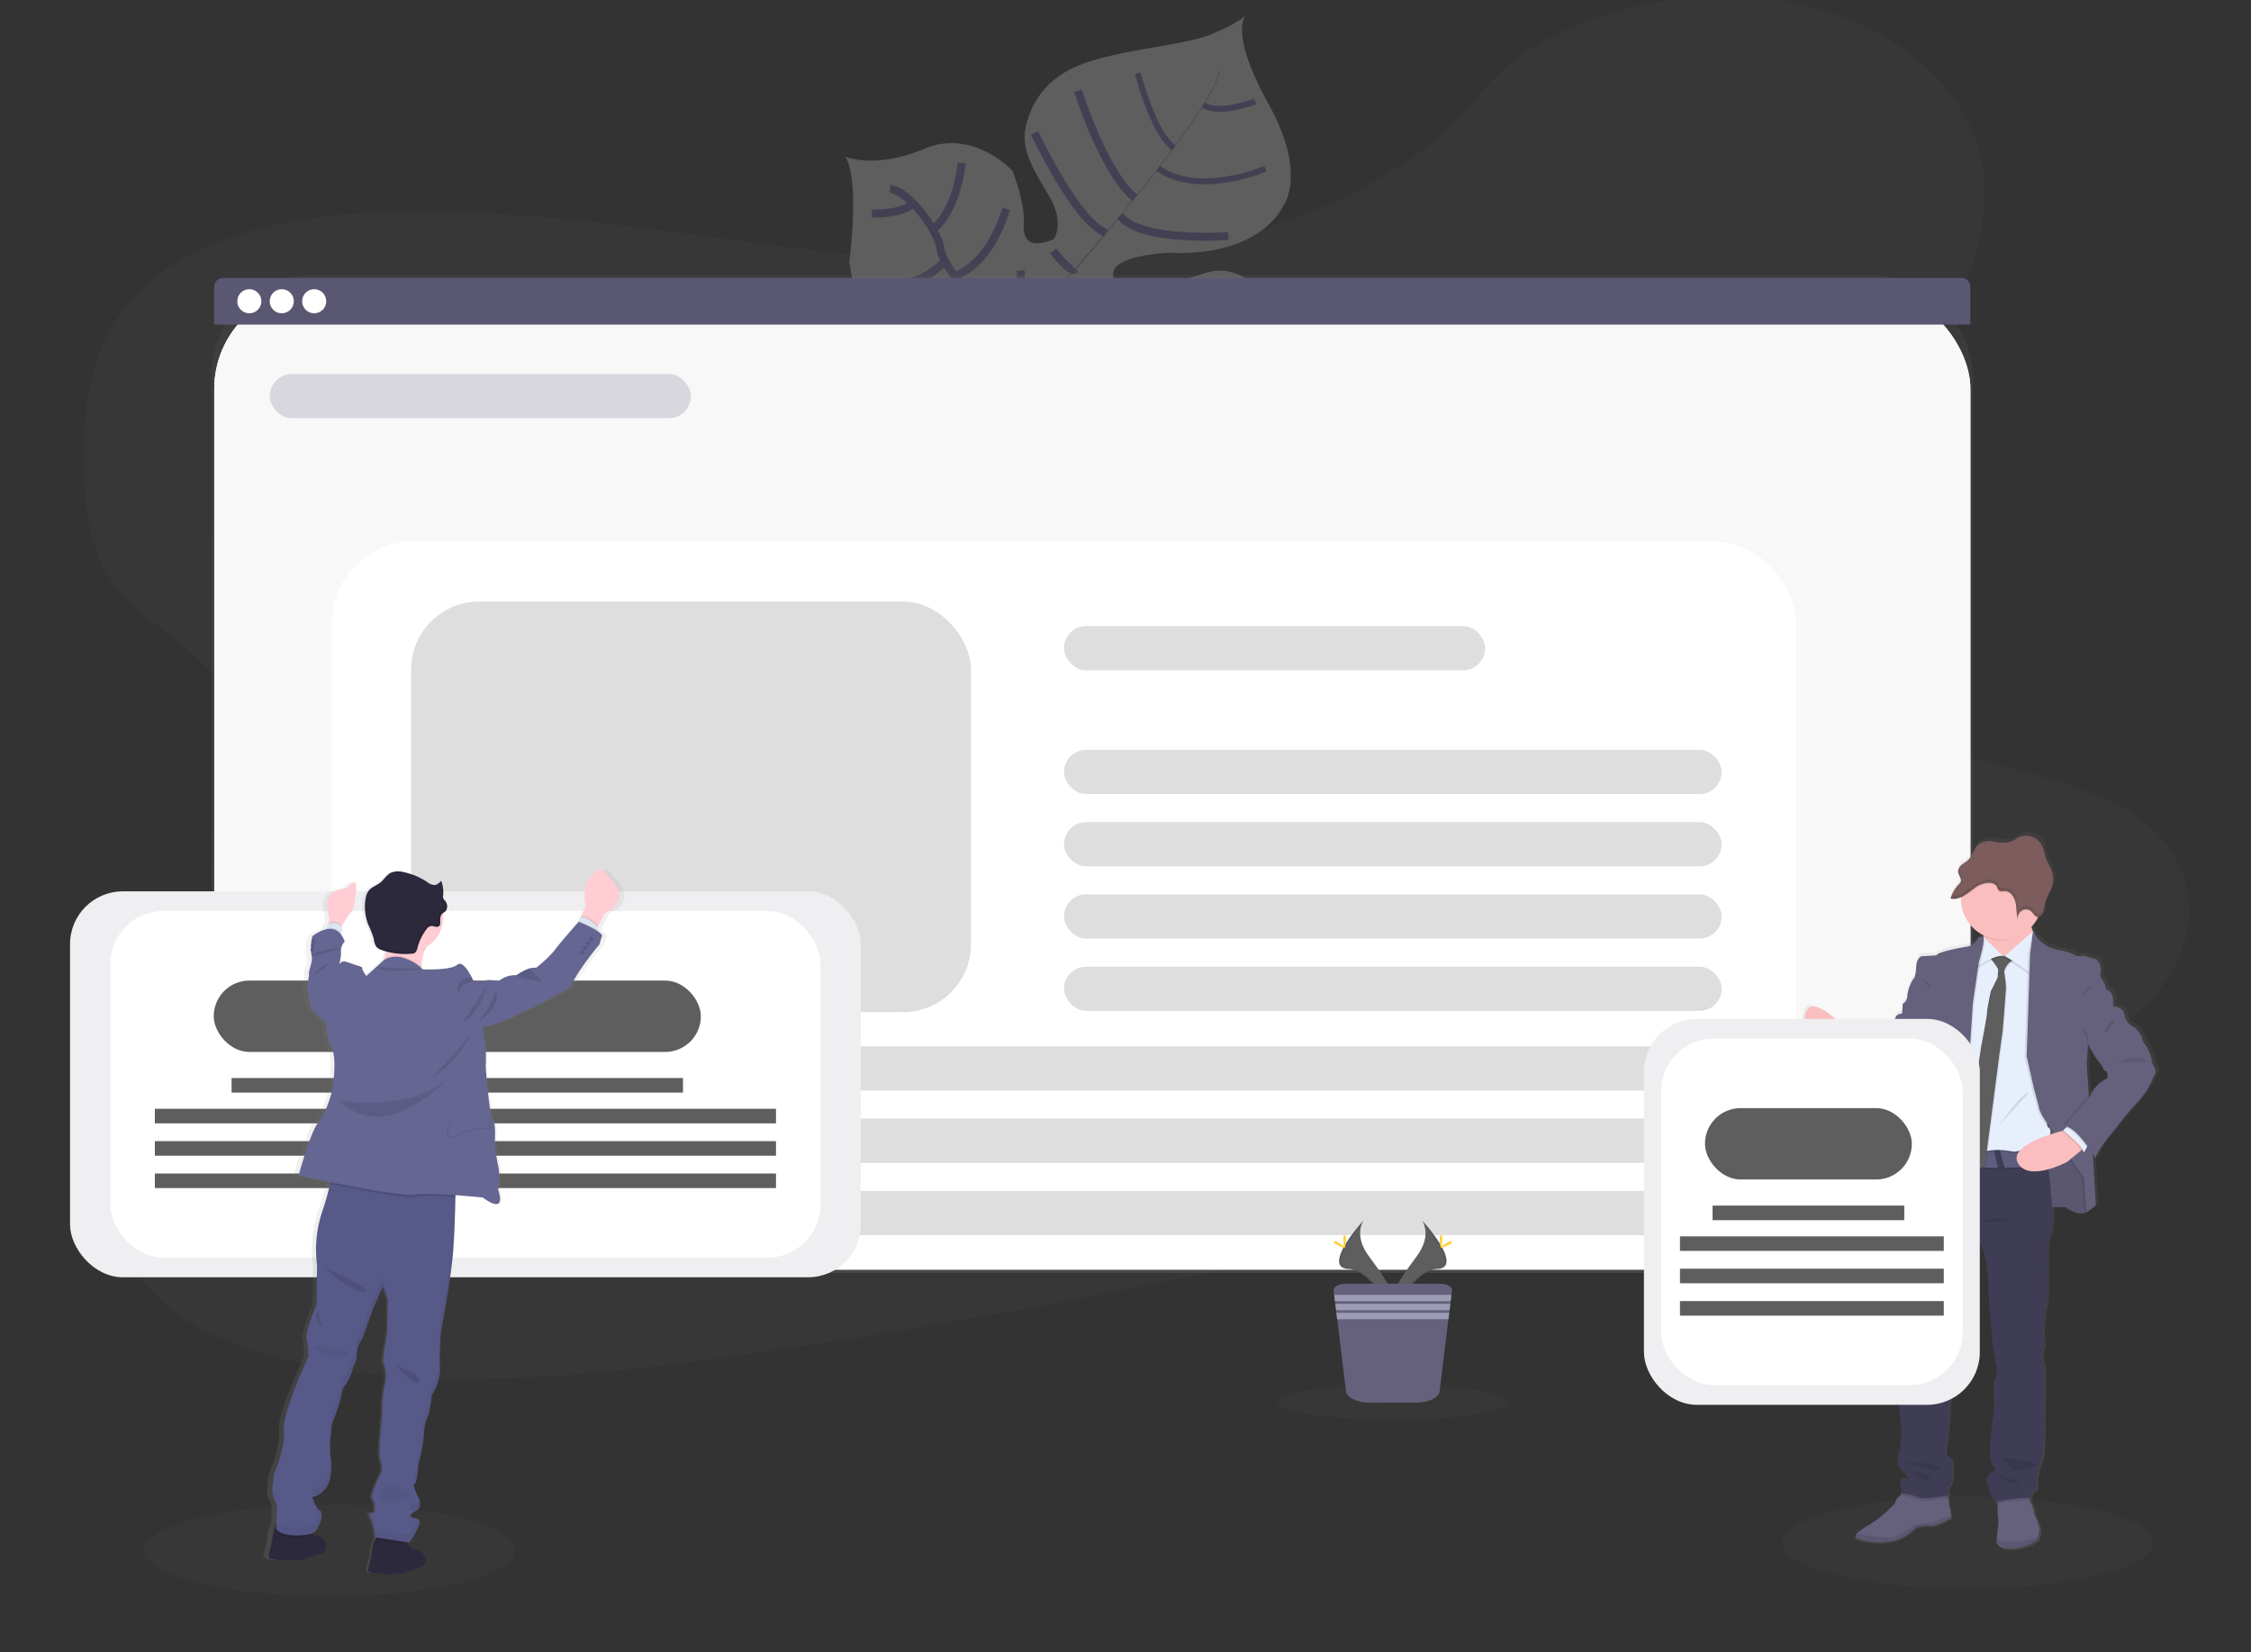 <svg xmlns="http://www.w3.org/2000/svg" xmlns:xlink="http://www.w3.org/1999/xlink" width="282" height="207" viewBox="0 0 282 207">
  <rect x="0" y="0" width="282" height="207" fill="#333333" stroke="none"/>
  <defs>
    <linearGradient id="linear-gradient" x1="0.5" y1="1" x2="0.5" gradientUnits="objectBoundingBox">
      <stop offset="0" stop-color="gray" stop-opacity="0.251"/>
      <stop offset="0.54" stop-color="gray" stop-opacity="0.122"/>
      <stop offset="1" stop-color="gray" stop-opacity="0.102"/>
    </linearGradient>
    <linearGradient id="linear-gradient-2" x1="0.5" y1="1" x2="0.5" y2="0" xlink:href="#linear-gradient"/>
    <linearGradient id="linear-gradient-3" x1="3.499" y1="1.031" x2="3.499" y2="0.019" xlink:href="#linear-gradient"/>
    <clipPath id="clip-BannerImage">
      <rect width="282" height="207"/>
    </clipPath>
  </defs>
  <g id="BannerImage" clip-path="url(#clip-BannerImage)">
    <rect width="282" height="207" fill="rgba(255,255,255,0)"/>
    <g id="Group_18" data-name="Group 18" transform="translate(8.776 -0.321)">
      <ellipse id="Ellipse_17" data-name="Ellipse 17" cx="23.247" cy="5.743" rx="23.247" ry="5.743" transform="translate(214.48 187.879)" fill="#5e5e5e" opacity="0.1"/>
      <ellipse id="Ellipse_18" data-name="Ellipse 18" cx="23.247" cy="5.743" rx="23.247" ry="5.743" transform="translate(9.272 188.835)" fill="#5e5e5e" opacity="0.1"/>
      <path id="Path_184" data-name="Path 184" d="M508.593,80.216s-3.267-1.326-13.656,3.441-11.694,4.159-14.378,3.43-4.18-.9-7.073-4.876c0,0-2.034-11.025-4-12.734s-10.333.973-10.333.973-10.029,2.3-11.94-11.1c0,0,1.356-10.1-.49-13.2,0,0,3.715,1.609,9.878-.987s11.074,2.787,11.074,2.787,1.551,4.017,1.393,6.411.82,3.293,3.755,2.136c0,0,1.44-2.05-.6-5.438s-3.5-5.914-2.926-8.545,2.206-6.27,7.468-8.1S489.171,32.225,492.6,30.8s4.261-2.357,4.261-2.357-2.115,2.122,2.866,11.088,1.8,12.86,1.8,12.86-2.647,6.307-14.328,5.805c0,0-11.255.411-5.109,5.185,0,0,3.931-.8,9.806-2.668s10.117,5.84,11.169,11.2A14.058,14.058,0,0,0,508.593,80.216Z" transform="translate(-349.588 -26.2)" fill="#5e5e5e"/>
      <path id="Path_185" data-name="Path 185" d="M618.678,57.7l.063-.016c.451,1.711-4.582,8.592-8.88,14.056l-.051-.039C615.878,63.985,619.029,59.013,618.678,57.7Z" transform="translate(-474.807 -48.65)" fill="#444053"/>
      <path id="Path_186" data-name="Path 186" d="M569.676,117.55l.026.07c-3.434,4.368-7.753,9.579-11.211,13.438-.33.369-.657.755-.973,1.149l-.1-.081c.316-.395.646-.783.975-1.161C561.851,127.117,566.244,121.916,569.676,117.55Z" transform="translate(-434.583 -94.618)" fill="#444053"/>
      <path id="Path_187" data-name="Path 187" d="M531.345,179.88l.067.116c-6.293,7.856-6.709,20.054-6.734,20.161l-1.328-1.533C523.378,198.517,525.008,187.789,531.345,179.88Z" transform="translate(-408.424 -142.474)" fill="#444053"/>
      <path id="Path_188" data-name="Path 188" d="M519.813,147.928s-7.431-3.857-13.2-2.473-18.809-4.89-18.809-4.89-5.529-2.248-6.639-4.807c0,0-3.792-4.008-4.008-6.084s-3.908-7.291-6.316-7.493" transform="translate(-368.107 -98.173)" fill="none" stroke="#444053" stroke-miterlimit="10" stroke-width="1"/>
      <path id="Path_189" data-name="Path 189" d="M666.083,231.03s-3.743-2.517-3.3-5.45" transform="translate(-515.449 -177.562)" fill="none" stroke="#444053" stroke-miterlimit="10" stroke-width="1"/>
      <path id="Path_190" data-name="Path 190" d="M632.99,231.5s-5.341-1.941-5.88-9.546" transform="translate(-488.09 -174.775)" fill="none" stroke="#444053" stroke-miterlimit="10" stroke-width="1"/>
      <path id="Path_191" data-name="Path 191" d="M602.879,233.051a11.956,11.956,0,0,1-3.411-11.641" transform="translate(-466.601 -174.361)" fill="none" stroke="#444053" stroke-miterlimit="10" stroke-width="1"/>
      <path id="Path_192" data-name="Path 192" d="M565.291,223.7s-3.4-7.131-.376-11.771" transform="translate(-439.374 -167.082)" fill="none" stroke="#444053" stroke-miterlimit="10" stroke-width="1"/>
      <path id="Path_193" data-name="Path 193" d="M671.692,212.82s-3.866,1.226-3.037,3.251" transform="translate(-519.898 -167.765)" fill="none" stroke="#444053" stroke-miterlimit="10" stroke-width="1"/>
      <path id="Path_194" data-name="Path 194" d="M644.494,182.61s-5.171,1.642-5.294,8.956" transform="translate(-497.372 -144.57)" fill="none" stroke="#444053" stroke-miterlimit="10" stroke-width="1"/>
      <path id="Path_195" data-name="Path 195" d="M616.528,175.34s-4.7,5.805-4.359,11.088" transform="translate(-476.605 -138.988)" fill="none" stroke="#444053" stroke-miterlimit="10" stroke-width="1"/>
      <path id="Path_196" data-name="Path 196" d="M581.824,185.15s-4.674,4.468-4.078,6.955" transform="translate(-450.148 -146.52)" fill="none" stroke="#444053" stroke-miterlimit="10" stroke-width="1"/>
      <path id="Path_197" data-name="Path 197" d="M566.817,176.193s-4.384.787-5-.653" transform="translate(-437.961 -139.142)" fill="none" stroke="#444053" stroke-miterlimit="10" stroke-width="1"/>
      <path id="Path_198" data-name="Path 198" d="M558.81,155.56s2.215,2.933,2.787,2.276" transform="translate(-435.65 -123.802)" fill="none" stroke="#444053" stroke-miterlimit="10" stroke-width="1"/>
      <path id="Path_199" data-name="Path 199" d="M608.552,139.209s-11.049.8-13.552-2.529" transform="translate(-463.436 -109.306)" fill="none" stroke="#444053" stroke-miterlimit="10" stroke-width="1"/>
      <path id="Path_200" data-name="Path 200" d="M548.8,91.91s5.185,11.13,8.949,12.539" transform="translate(-427.964 -74.932)" fill="none" stroke="#444053" stroke-miterlimit="10" stroke-width="1"/>
      <path id="Path_201" data-name="Path 201" d="M572.22,69.08s3.186,10.238,7.131,13.433" transform="translate(-445.946 -57.403)" fill="none" stroke="#444053" stroke-miterlimit="10" stroke-width="1"/>
      <path id="Path_202" data-name="Path 202" d="M628.92,111.052s-8.4,3.606-13.45-.042" transform="translate(-479.153 -89.597)" fill="none" stroke="#444053" stroke-miterlimit="10" stroke-width="0.75"/>
      <path id="Path_203" data-name="Path 203" d="M604.46,59.68s1.92,7.526,4.507,9.344" transform="translate(-470.699 -50.186)" fill="none" stroke="#444053" stroke-miterlimit="10" stroke-width="0.75"/>
      <path id="Path_204" data-name="Path 204" d="M646.476,74.89s-4.721,1.788-6.486.418" transform="translate(-497.979 -61.864)" fill="none" stroke="#444053" stroke-miterlimit="10" stroke-width="0.75"/>
      <path id="Path_205" data-name="Path 205" d="M535.486,166.15s0,6.56-1.786,7.027" transform="translate(-416.371 -131.932)" fill="none" stroke="#444053" stroke-miterlimit="10" stroke-width="1"/>
      <path id="Path_206" data-name="Path 206" d="M478.52,192.661s7.092.608,10.364-3.051" transform="translate(-374.004 -149.945)" fill="none" stroke="#444053" stroke-miterlimit="10" stroke-width="1"/>
      <path id="Path_207" data-name="Path 207" d="M512.181,132.78s-1.716,6.653-6.451,8.446" transform="translate(-394.896 -106.311)" fill="none" stroke="#444053" stroke-miterlimit="10" stroke-width="1"/>
      <path id="Path_208" data-name="Path 208" d="M460.2,163.648a9.282,9.282,0,0,0,9.337-2.7" transform="translate(-359.938 -127.94)" fill="none" stroke="#444053" stroke-miterlimit="10" stroke-width="1"/>
      <path id="Path_209" data-name="Path 209" d="M497.746,108.15s-.464,5.65-3.546,8.295" transform="translate(-386.043 -87.401)" fill="none" stroke="#444053" stroke-miterlimit="10" stroke-width="1"/>
      <path id="Path_210" data-name="Path 210" d="M461,131.1s4.166.03,5.141-1.328" transform="translate(-360.552 -104)" fill="none" stroke="#444053" stroke-miterlimit="10" stroke-width="1"/>
      <path id="Path_211" data-name="Path 211" d="M171.595,50.4c-16.58,2.766-33.185,1.277-49.171-.785s-31.934-4.7-48.548-4.18c-10.682.334-22.564,2.434-29.955,8.875-7.11,6.2-8.127,14.671-8.06,22.334.051,5.763.592,11.734,4.5,16.369,2.71,3.216,6.853,5.552,9.985,8.527,10.914,10.352,7.819,26.389.908,39.968-3.251,6.372-7.224,12.625-9.4,19.157s-2.4,13.568,1.709,18.976c4.073,5.362,11.864,8.45,19.97,10.106,16.461,3.36,34.732,1.625,52.4-.787,39.114-5.366,77.791-14.046,116.357-22.71,14.274-3.2,28.611-6.428,42.344-11.146,7.626-2.615,15.384-5.905,20.267-11.109,6.2-6.606,6.253-15.725.13-21.257-10.273-9.288-33.255-7.542-41.241-18.112-4.4-5.805-2.608-13.612.752-20.474,7.2-14.722,21.305-29.177,19.274-43.972-1.393-10.162-11.234-18.67-24.308-21.022-13.7-2.464-31.212,1.651-38.96,11.755C202.562,41.344,186.233,47.962,171.595,50.4Z" transform="translate(-34.132 -18.54)" fill="#5e5e5e" opacity="0.1"/>
      <rect id="Rectangle_71" data-name="Rectangle 71" width="220.677" height="125.006" rx="12.49" transform="translate(17.715 34.798)" fill="url(#linear-gradient)"/>
      <rect id="Rectangle_72" data-name="Rectangle 72" width="220.002" height="122.833" rx="12.49" transform="translate(18.066 36.556)" fill="#fff"/>
      <rect id="Rectangle_73" data-name="Rectangle 73" width="220.002" height="122.833" rx="12.49" transform="translate(18.066 36.556)" fill="#fff"/>
      <rect id="Rectangle_74" data-name="Rectangle 74" width="220.002" height="122.833" rx="12.49" transform="translate(18.066 36.556)" fill="#5a5773" opacity="0.04"/>
      <path id="Path_212" data-name="Path 212" d="M325.084,170.15H107.307a1.117,1.117,0,0,0-1.117,1.117v4.723h220v-4.714A1.117,1.117,0,0,0,325.084,170.15Z" transform="translate(-88.133 -135.004)" fill="#5a5773"/>
      <g id="buttons" transform="translate(20.95 36.556)">
        <circle id="Ellipse_19" data-name="Ellipse 19" cx="1.509" cy="1.509" r="1.509" fill="#fff"/>
        <circle id="Ellipse_20" data-name="Ellipse 20" cx="1.509" cy="1.509" r="1.509" transform="translate(4.064)" fill="#fff"/>
        <circle id="Ellipse_21" data-name="Ellipse 21" cx="1.509" cy="1.509" r="1.509" transform="translate(8.127)" fill="#fff"/>
      </g>
      <rect id="Rectangle_75" data-name="Rectangle 75" width="183.447" height="91.208" rx="10.19" transform="translate(32.793 68.178)" fill="#fff"/>
      <rect id="Rectangle_76" data-name="Rectangle 76" width="52.768" height="5.538" rx="2.769" transform="translate(25.014 47.184)" fill="#5a5773" opacity="0.2"/>
      <rect id="Rectangle_77" data-name="Rectangle 77" width="52.768" height="5.538" rx="2.769" transform="translate(124.516 78.765)" fill="#5e5e5e" opacity="0.2"/>
      <rect id="Rectangle_78" data-name="Rectangle 78" width="82.396" height="5.538" rx="2.769" transform="translate(124.516 94.272)" fill="#5e5e5e" opacity="0.2"/>
      <rect id="Rectangle_79" data-name="Rectangle 79" width="82.396" height="5.538" rx="2.769" transform="translate(124.516 103.328)" fill="#5e5e5e" opacity="0.2"/>
      <rect id="Rectangle_80" data-name="Rectangle 80" width="82.396" height="5.538" rx="2.769" transform="translate(124.516 112.384)" fill="#5e5e5e" opacity="0.2"/>
      <rect id="Rectangle_81" data-name="Rectangle 81" width="82.396" height="5.538" rx="2.769" transform="translate(124.516 121.441)" fill="#5e5e5e" opacity="0.2"/>
      <rect id="Rectangle_82" data-name="Rectangle 82" width="164.173" height="5.538" rx="2.769" transform="translate(42.738 131.426)" fill="#5e5e5e" opacity="0.2"/>
      <rect id="Rectangle_83" data-name="Rectangle 83" width="164.173" height="5.538" rx="2.769" transform="translate(42.738 140.482)" fill="#5e5e5e" opacity="0.2"/>
      <rect id="Rectangle_84" data-name="Rectangle 84" width="164.173" height="5.538" rx="2.769" transform="translate(42.738 149.538)" fill="#5e5e5e" opacity="0.2"/>
      <path id="Path_213" data-name="Path 213" d="M745.205,678.54s1.377,1.8-.636,4.519-3.671,5.013-3,6.709c0,0,3.035-5.048,5.508-5.109S747.925,681.575,745.205,678.54Z" transform="translate(-575.854 -525.34)" fill="#5e5e5e"/>
      <path id="Path_214" data-name="Path 214" d="M745.461,678.54a2.228,2.228,0,0,1,.281.564c2.413,2.833,3.7,5.478,1.379,5.543-2.16.063-4.751,3.924-5.371,4.9a1.781,1.781,0,0,0,.074.232s3.035-5.048,5.508-5.109S748.18,681.575,745.461,678.54Z" transform="translate(-576.109 -525.34)" opacity="0.1"/>
      <path id="Path_215" data-name="Path 215" d="M767.706,687.081c0,.634-.07,1.147-.158,1.147s-.158-.513-.158-1.147.088-.334.177-.334S767.706,686.447,767.706,687.081Z" transform="translate(-595.795 -531.586)" fill="#ffd037"/>
      <path id="Path_216" data-name="Path 216" d="M768.945,690.2c-.557.3-1.043.485-1.084.409s.376-.385.929-.7.337-.084.378,0S769.5,689.9,768.945,690.2Z" transform="translate(-596.154 -533.951)" fill="#ffd037"/>
      <path id="Path_217" data-name="Path 217" d="M716.193,678.54s-1.377,1.8.634,4.519,3.674,5.013,3,6.709c0,0-3.037-5.048-5.508-5.109S713.474,681.575,716.193,678.54Z" transform="translate(-554.114 -525.34)" fill="#5e5e5e"/>
      <path id="Path_218" data-name="Path 218" d="M716.193,678.54a2.181,2.181,0,0,0-.283.564c-2.41,2.833-3.694,5.478-1.377,5.543,2.16.063,4.749,3.924,5.369,4.9a1.792,1.792,0,0,1-.072.232s-3.037-5.048-5.508-5.109S713.474,681.575,716.193,678.54Z" transform="translate(-554.114 -525.34)" opacity="0.1"/>
      <path id="Path_219" data-name="Path 219" d="M715.38,687.089c0,.634.072,1.147.16,1.147s.158-.513.158-1.147-.088-.33-.174-.33S715.38,686.455,715.38,687.089Z" transform="translate(-555.862 -531.594)" fill="#ffd037"/>
      <path id="Path_220" data-name="Path 220" d="M710.486,690.2c.557.3,1.043.485,1.084.409s-.376-.385-.929-.7-.337-.084-.378,0S709.929,689.9,710.486,690.2Z" transform="translate(-551.846 -533.951)" fill="#ffd037"/>
      <ellipse id="Ellipse_22" data-name="Ellipse 22" cx="14.397" cy="2.208" rx="14.397" ry="2.208" transform="translate(151.318 173.784)" fill="#5e5e5e" opacity="0.1"/>
      <path id="Path_221" data-name="Path 221" d="M724.967,713.683l-.07.562-.1.794-.042.332-.1.794-.042.332-.1.792-1.1,9.033c-.1.806-1.416,1.435-3.019,1.435H714.69c-1.591,0-2.9-.629-3-1.435l-1.105-9.026-.1-.792-.042-.332-.1-.794-.039-.332-.1-.794-.07-.562c-.053-.464.66-.841,1.558-.841h11.708C724.306,712.843,725.019,713.226,724.967,713.683Z" transform="translate(-551.838 -551.682)" fill="#65617d"/>
      <path id="Path_222" data-name="Path 222" d="M696.7,700.32l-.1.794h-14.49l-.1-.794Z" transform="translate(-523.647 -537.757)" fill="#9d9cb5"/>
      <path id="Path_223" data-name="Path 223" d="M697.019,705.16l-.1.794H682.708l-.1-.794Z" transform="translate(-524.1 -541.473)" fill="#9d9cb5"/>
      <path id="Path_224" data-name="Path 224" d="M697.342,710.01l-.1.794h-13.94l-.1-.794Z" transform="translate(-524.561 -545.197)" fill="#9d9cb5"/>
      <rect id="Rectangle_85" data-name="Rectangle 85" width="70.128" height="51.444" rx="8.5" transform="translate(42.738 75.693)" fill="#5e5e5e" opacity="0.2"/>
      <path id="Path_225" data-name="Path 225" d="M1007.37,497.395c.088-.232-.567-1.56-.567-1.625s-.676-.8-.676-1.212-.894-1.3-.894-1.3a2.255,2.255,0,0,1-1.331-1.581c-.13-1.084-1.437-1.1-1.44-1.1h0v-.248a3.416,3.416,0,0,0-.16-1.266,1.275,1.275,0,0,0-.741-.629,2.8,2.8,0,0,0-.392-1.105,1.243,1.243,0,0,1-.307-1.161c.132-.409-.174-1.449-.806-1.6s-1.354-.39-1.354-.39l-.174.03-.086-.03a3.61,3.61,0,0,1-.464.058.573.573,0,0,1-.369-.121,7.685,7.685,0,0,0-2.322-.7,5.31,5.31,0,0,1-1.266-.434s-.655-.5-.929-.715a6.09,6.09,0,0,1-.822-1.131v-.016h0a4,4,0,0,1-.2-.569h0a5.123,5.123,0,0,0,.81-1.117c.023-.042.044-.084.065-.128a.487.487,0,0,0,.142-.021l.058-.023a.942.942,0,0,0,.464-.553h0a1.436,1.436,0,0,0,.042-.144v-.049l.021-.1a.424.424,0,0,1,0-.056l.014-.1V478.2a.324.324,0,0,1,.016-.123h0a4.318,4.318,0,0,1,.067-.464h0a8.379,8.379,0,0,1,.734-1.625h0c.035-.077.07-.156.1-.232s.06-.174.086-.262l.021-.081c.016-.065.03-.13.044-.2s0-.058.016-.088q.021-.132.035-.272a3.357,3.357,0,0,0-.232-1.521c-.162-.406-.406-.773-.571-1.18-.251-.615-.318-1.314-.622-1.9a2.264,2.264,0,0,0-2.717-1.105c-.464.177-.887.518-1.368.671a4.558,4.558,0,0,1-2-.039,2.5,2.5,0,0,0-1.941.334c-.618.5-.785,1.444-1.365,1.995-.232.232-.546.379-.8.592a1.312,1.312,0,0,0-.4.553l-.014.044a.412.412,0,0,0-.014.058.511.511,0,0,0-.012.065.266.266,0,0,0,0,.044.486.486,0,0,0,0,.116h0a.889.889,0,0,0,.016.109v.03a.272.272,0,0,0,.028.091c.012.03,0,.012,0,.016s.026.067.039.1l.021.049a.039.039,0,0,0,.019.039,2.871,2.871,0,0,1,.2.5.559.559,0,0,1-.021.332.98.98,0,0,1-.232.318,4.494,4.494,0,0,0-.984,1.577q-.04.1-.07.2h.03a1.31,1.31,0,0,0,.19.039.93.93,0,0,0,.109,0,1.7,1.7,0,0,0,.446-.033l.111-.028a2.527,2.527,0,0,0,.441-.16v.207a5.15,5.15,0,0,0,2.863,4.607.954.954,0,0,0,.019.139l.014.118-.058-.056s-.392-.2-.764.367a2.466,2.466,0,0,1-1.068.824s-3.971.627-4.124,1.147l-1.858.109s-.655.086-.72,1.451-.413,1.493-.413,1.493a5.167,5.167,0,0,0-.7,2.036,1.136,1.136,0,0,1-.59,1.04l-.086,1.235a.852.852,0,0,0-.929.736,2.937,2.937,0,0,1-.543,1.233s-1.2,1-1.266,1.841l-.743.464s-1.723-.39-2.115-1.082c0,0-.047-.046-.121-.114v-.016h0a6.987,6.987,0,0,0-.72-.634.523.523,0,0,1,.035.348l-.128-.142-.344-.381s-2.786-2.61-4.412-2.817h0c-.021-.042-.128-.464-.406-.2a2.276,2.276,0,0,0-.016,3.337l2.61,2.436.067.049.56.72a6.549,6.549,0,0,0-.232.646v.021l-.042.125a.262.262,0,0,0-.012.042c-.014.042-.026.081-.037.121l-.021.07v.042c-.063.218-.1.385-.121.478l-.146-.046.142.063v.067l.135.058c.764.332,4.577,2.006,4.772,2.259a2.807,2.807,0,0,0,2.968.411,3.125,3.125,0,0,0,1.591-1.753,18.3,18.3,0,0,0,1.31-2.016c.044-.26,1.024-.562,1.024-.562a13.114,13.114,0,0,1-.413,3.964,50.314,50.314,0,0,0-1.44,5.761.662.662,0,0,1,.186,0l-.056.272a.632.632,0,0,1,.232,0c-.07.534-.464,3.019-.464,3.019a6.185,6.185,0,0,1-.348,1.516,10.857,10.857,0,0,0-.232,2.427l-.351,1.472s.047.1.132.253h0a3.768,3.768,0,0,0,1,1.3,2.566,2.566,0,0,1-.176.673,2.367,2.367,0,0,0-.174,1.04,13.5,13.5,0,0,0-.327,2.143,8.19,8.19,0,0,1-.232,1.646l-.392,3.769a35.684,35.684,0,0,0-.13,4.159,7.977,7.977,0,0,1-.088,2.09s.262,2.578.2,2.858a5.332,5.332,0,0,0-.2,2.167,11.825,11.825,0,0,1,.088,2.513s.13,2.427.283,3.207a5.488,5.488,0,0,1-.044,1.776,14.649,14.649,0,0,1-.218,1.667,1.811,1.811,0,0,0,.522,2.273c1.154,1.126.439.952.439.952s-.929-.464-.808.478c.1.885.246.655.26.629l-.218.713.153.021-.125.151a3.271,3.271,0,0,1-.441.464.945.945,0,0,0-.283.627,17.009,17.009,0,0,1-3.119,2.643,9.011,9.011,0,0,0-1.772,1.191c-.269.293-.232.529.332.715a8.5,8.5,0,0,0,4.732.086,5.536,5.536,0,0,0,2.322-1.493,3.286,3.286,0,0,1,1.858-.3c.929.174,2.749-1.017,2.749-1.017l-.035-.307-.1-.887a.7.7,0,0,1-.153-.539,2.789,2.789,0,0,0-.077-.78c-.016-.086-.033-.172-.049-.251l.167-.033s-.216-1.1.176-1.321.281-3.054.281-3.054a3.425,3.425,0,0,0-.762-.757c-.262-.107-.023-1.454.023-1.626s.392-3.532.392-3.532a4.52,4.52,0,0,1,.042-1.514,7.423,7.423,0,0,0-.218-2.211.4.4,0,0,1,.109-.476,10.249,10.249,0,0,0,.153-2.577s-.021-1.161-.021-1.475a5.229,5.229,0,0,1,.5-1.774,3.411,3.411,0,0,0,.086-1.516h0l.014-.086a.323.323,0,0,1,.019-.123l.019-.116a16.865,16.865,0,0,1,.427-1.881c.283-.908.611-2.51.611-2.51l2.027-5.29.023-.063a8.354,8.354,0,0,1,.929,3.337,21.081,21.081,0,0,1,.177,2.447c-.056.52.151,2.965.151,2.965s.283,3.509.283,3.66a21.549,21.549,0,0,0,.569,3.272,2.861,2.861,0,0,1-.351,1.8,27.287,27.287,0,0,0,.044,3.314s-.328,2.513-.392,3.033a12.419,12.419,0,0,0-.109,3.293c.218.78.13.887.13.887s.787.8.327.868a1.2,1.2,0,0,0-.873,1.579,20.792,20.792,0,0,0,.961,2.322l.362-.077v.258l.026,1.291a7.537,7.537,0,0,1,.065,1.516c-.063.2-.151,1.175-.193,1.684-.016.186-.025.309-.025.309s0,1.147,2.422.8,2.856-1.3,2.856-1.3l.019-.118c.035-.218.114-.683.179-.943a6.84,6.84,0,0,0-.7-1.906,3.956,3.956,0,0,0-.348-1.3,1.159,1.159,0,0,1-.177-.464c-.019-.088-.037-.179-.051-.267a1.574,1.574,0,0,1,.162.028s-.132-.757.372-1a.713.713,0,0,0,.3-.952,7.353,7.353,0,0,1,.2-1.43.7.7,0,0,1,.174-.7,8.815,8.815,0,0,0,.546-2.427l.044-8.188a7.871,7.871,0,0,0-.021-2.036c-.174-.585-.348-1.711-.109-2.016s.021-1.709.021-1.709a17.422,17.422,0,0,1,.327-3.715c.327-.748.218-5.394.218-5.394l.086-3.054s.713-.673.546-4.18a5.681,5.681,0,0,1,1.746.03c.232.2,1.788,1.191,2.705.562a12.147,12.147,0,0,0,1.089-.843l-.385-6.5.385.6c0-.908,2.575-3.855,2.575-3.855a41.61,41.61,0,0,1,2.921-3.465,11,11,0,0,0,1.549-2.322,9.429,9.429,0,0,1,.525-1.082C1008.068,498.672,1007.284,497.632,1007.37,497.395Zm-5.626,2.273a4.26,4.26,0,0,0-2.05,1.886,1.339,1.339,0,0,1-.29.581c0-.13-.021-.262-.032-.4a40.025,40.025,0,0,1-.232-4.472,13.215,13.215,0,0,0,.086-2.146h0l.026-.035a11.035,11.035,0,0,0,1.8,2.963s.232.7.525.713S1001.743,499.668,1001.743,499.668Z" transform="translate(-746.12 -364.487)" fill="url(#linear-gradient-2)"/>
      <path id="Path_226" data-name="Path 226" d="M978.65,584.99s.8-4.18,3.353-4.18l1.872,3.848-1.247.859A11.8,11.8,0,0,1,978.65,584.99Z" transform="translate(-757.998 -450.304)" fill="#65617d"/>
      <path id="Path_227" data-name="Path 227" d="M983.875,584.623l-1.247.859a14.765,14.765,0,0,1-3.27-.274,3.773,3.773,0,0,1-.708-.232l.014-.067v-.014a9.293,9.293,0,0,1,.483-1.533c.079-.188.167-.381.265-.574a3.888,3.888,0,0,1,1.625-1.776,2.2,2.2,0,0,1,.852-.232H982l.042.086.632,1.3Z" transform="translate(-757.998 -450.281)" opacity="0.1"/>
      <path id="Path_228" data-name="Path 228" d="M1086.138,632.5a14.231,14.231,0,0,1,2.923-.063c.237.2,1.763,1.182,2.664.557s.3-2.787.3-2.879-.086-3.16-.086-3.16l-1.611-2.171-2.02-3.8-4.129-.409.107,6.037-.021,3.1Z" transform="translate(-839.023 -480.831)" fill="#65617d"/>
      <path id="Path_229" data-name="Path 229" d="M1086.138,632.5a14.231,14.231,0,0,1,2.923-.063c.237.2,1.763,1.182,2.664.557s.3-2.787.3-2.879-.086-3.16-.086-3.16l-1.611-2.171-2.02-3.8-4.129-.409.107,6.037-.021,3.1Z" transform="translate(-839.023 -480.831)" opacity="0.1"/>
      <path id="Path_230" data-name="Path 230" d="M970.491,567.215s-.216,2.622-1.858,2.666c0,0-.464-.279-1.087-.745-1.435-1.075-3.715-3.139-3.084-5.06.9-2.752,5.287,2.322,5.287,2.322l.339.378Z" transform="translate(-747.022 -436.827)" fill="#fbbebe"/>
      <path id="Path_231" data-name="Path 231" d="M980.584,578.818s-.216,2.622-1.858,2.666c0,0-.464-.279-1.087-.745l-.139-.179a2.14,2.14,0,0,0,.9.232,1.21,1.21,0,0,0,1.161-.736,9.27,9.27,0,0,0,.464-1.043,3.24,3.24,0,0,0,.165-.643Z" transform="translate(-757.115 -448.43)" opacity="0.1"/>
      <path id="Path_232" data-name="Path 232" d="M980.334,582.871l-.367-.464-1.238-1.593L978.1,580a2.12,2.12,0,0,0,.894.232,1.2,1.2,0,0,0,1.161-.736,9.114,9.114,0,0,0,.453-1.04c.2-.581.2-.878.128-.98a5.732,5.732,0,0,1,.711.632h0l.118.111.044.088.648,1.254a.325.325,0,0,1,0,.053C982.3,580.008,982.512,582.514,980.334,582.871Z" transform="translate(-757.576 -447.732)" fill="#e7effd"/>
      <path id="Path_233" data-name="Path 233" d="M1003.618,827.591s-1.807,1.184-2.71,1.01a3.251,3.251,0,0,0-1.827.3,5.425,5.425,0,0,1-2.278,1.484,8.345,8.345,0,0,1-4.665-.086c-.548-.183-.592-.42-.327-.711a9.91,9.91,0,0,1,1.746-1.182,16.88,16.88,0,0,0,3.074-2.622.929.929,0,0,1,.279-.625,3.209,3.209,0,0,0,.434-.464c.232-.272.448-.557.448-.557l5.32.2s.09.383.163.776a2.807,2.807,0,0,1,.074.773.7.7,0,0,0,.151.536l.1.878Z" transform="translate(-767.981 -637.13)" fill="#65617d"/>
      <path id="Path_234" data-name="Path 234" d="M1073.164,830.471c-.063.258-.142.718-.177.929a.393.393,0,0,1-.016.118s-.429.945-2.817,1.289-2.385-.794-2.385-.794l.023-.309c.042-.5.128-1.465.191-1.67a7.65,7.65,0,0,0-.063-1.5l-.026-1.282-.019-.889,3.948-.409a7.611,7.611,0,0,0,.128.88,1.131,1.131,0,0,0,.174.464,3.975,3.975,0,0,1,.344,1.289A6.516,6.516,0,0,1,1073.164,830.471Z" transform="translate(-826.423 -638.519)" fill="#65617d"/>
      <path id="Path_235" data-name="Path 235" d="M1021.859,824.424s.091.383.162.776c-.574.1-3.081.539-3.715.232a9.834,9.834,0,0,0-2.236-.536l.026-.088c.232-.272.448-.557.448-.557Z" transform="translate(-786.729 -637.214)" opacity="0.1"/>
      <path id="Path_236" data-name="Path 236" d="M1072.342,826.86a15.2,15.2,0,0,0-4.064.418l-.019-.889,3.948-.409a7.644,7.644,0,0,0,.135.88Z" transform="translate(-826.8 -638.542)" opacity="0.1"/>
      <path id="Path_237" data-name="Path 237" d="M1033.2,646.306l-.084,3.019s.107,4.621-.216,5.341a17.2,17.2,0,0,0-.323,3.676s.216,1.393-.021,1.7-.065,1.419.107,2a7.852,7.852,0,0,1,.021,2.02l-.042,8.127a8.644,8.644,0,0,1-.539,2.408.708.708,0,0,0-.172.7,7.231,7.231,0,0,0-.193,1.419.713.713,0,0,1-.3.945c-.492.237-.367.989-.367.989-1.182-.281-4.535.464-4.535.464a20.525,20.525,0,0,1-.947-2.3,1.191,1.191,0,0,1,.861-1.57c.45-.063-.323-.859-.323-.859s.086-.107-.13-.882a12.312,12.312,0,0,1,.109-3.267c.065-.515.385-3.019.385-3.019a27.364,27.364,0,0,1-.042-3.288,2.872,2.872,0,0,0,.344-1.783,21.535,21.535,0,0,1-.56-3.251c0-.156-.279-3.634-.279-3.634a28.966,28.966,0,0,1-.193-2.944,18.987,18.987,0,0,0-.174-2.429,8.255,8.255,0,0,0-.929-3.311l-.023.063-2,5.285s-.323,1.591-.6,2.494a16.42,16.42,0,0,0-.42,1.858l-.018.116-.019.121-.014.086h0a3.441,3.441,0,0,1-.088,1.5,5.366,5.366,0,0,0-.492,1.762c0,.3.021,1.463.021,1.463a9.836,9.836,0,0,1-.151,2.554.4.4,0,0,0-.107.464,7.408,7.408,0,0,1,.214,2.192,4.531,4.531,0,0,0-.042,1.5s-.344,3.332-.388,3.5-.279,1.5-.021,1.612a3.437,3.437,0,0,1,.752.752s.107,2.817-.279,3.03-.174,1.312-.174,1.312-3.116.6-3.825.258a9.806,9.806,0,0,0-2.236-.536l.214-.7c-.014.026-.156.255-.255-.625-.109-.929.794-.464.794-.464s.711.172-.43-.945a1.8,1.8,0,0,1-.516-2.257,14.409,14.409,0,0,0,.214-1.656,5.478,5.478,0,0,0,.044-1.763c-.151-.773-.279-3.181-.279-3.181a11.652,11.652,0,0,0-.088-2.494,5.285,5.285,0,0,1,.2-2.15c.065-.293-.2-2.838-.2-2.838a7.956,7.956,0,0,0,.088-2.09,35.287,35.287,0,0,1,.128-4.129l.388-3.739a7.723,7.723,0,0,0,.232-1.625,13.045,13.045,0,0,1,.323-2.127,2.36,2.36,0,0,1,.172-1.033,7.941,7.941,0,0,0,.3-1.858l2.064-4.728,1.01-4.18,13.649-.13s.049.362.132,1.019.2,1.625.33,2.831c.119,1.091.248,2.376.376,3.8C1034.059,645.488,1033.2,646.306,1033.2,646.306Z" transform="translate(-785.418 -490.574)" fill="#3f3d56"/>
      <path id="Path_238" data-name="Path 238" d="M1066.022,515.772l-3.179,3.4s-4.082-1.626-3.653-2.194a3.18,3.18,0,0,0,.044-1.651c-.151-1.191-.464-2.554-.464-2.554s7.136-1.161,6.532.042a1.979,1.979,0,0,0-.044,1.428A5.407,5.407,0,0,0,1066.022,515.772Z" transform="translate(-819.513 -397.68)" fill="#fbbebe"/>
      <path id="Path_239" data-name="Path 239" d="M1065.293,512.766c-.218.441-.323.483-.186.957-.929,1-2.12,2.09-3.6,2.09a5.09,5.09,0,0,1-2.276-.534c-.151-1.191-.464-2.554-.464-2.554S1065.9,511.563,1065.293,512.766Z" transform="translate(-819.513 -397.641)" opacity="0.1"/>
      <path id="Path_240" data-name="Path 240" d="M1058.774,488.092a5.117,5.117,0,1,1-10.234,0v-.074a5.116,5.116,0,0,1,10.231.074Z" transform="translate(-811.659 -375.16)" fill="#fbbebe"/>
      <path id="Path_241" data-name="Path 241" d="M1048.215,641.136c-.678,0-2.935.023-5.457.065h-.03l-.834.014h-.025c-2.991.046-5.938-.536-7.122-.427-2.515.232.9-2.322.9-2.322a21.093,21.093,0,0,0,5.729.578l.725-.037a31.675,31.675,0,0,0,5.782-.7C1047.969,638.969,1048.085,639.935,1048.215,641.136Z" transform="translate(-800.359 -494.452)" opacity="0.1"/>
      <path id="Path_242" data-name="Path 242" d="M1048.215,640.584c-.678,0-2.935.026-5.457.065h-.03l-.834.014h-.025c-2.991.049-5.938-.536-7.122-.425-2.515.232.9-2.322.9-2.322a20.986,20.986,0,0,0,5.729.578l.725-.037a31.469,31.469,0,0,0,5.782-.7C1047.969,638.417,1048.085,639.383,1048.215,640.584Z" transform="translate(-800.359 -494.029)" fill="#5f5d7e"/>
      <path id="Path_243" data-name="Path 243" d="M1041.5,530.949l-3.948,1.858-3.054,23.6s1.807-.817,2.838-.3,4.212.044,4.212.044a9.72,9.72,0,0,1,2.666.13c.344.26,4.386-1.075,4.386-1.075s.732-1.625.172-1.892.172-2.787.172-2.787L1048.6,533.5l-.7-2.192-1.858-1.119-1.89,1.5-.9.13Z" transform="translate(-800.879 -411.438)" opacity="0.1"/>
      <path id="Path_244" data-name="Path 244" d="M1041.478,529.847l-3.948,1.858-3.061,23.6s1.807-.817,2.838-.3,4.212.044,4.212.044a9.8,9.8,0,0,1,2.666.128c.344.258,4.387-1.073,4.387-1.073s.731-1.625.172-1.893.172-2.787.172-2.787l-.344-17.026-.7-2.192-1.858-1.119-1.89,1.5-.9.13Z" transform="translate(-800.856 -410.594)" fill="#e7effd"/>
      <path id="Path_245" data-name="Path 245" d="M1054.174,535.957s1.14,1.354,1.119,1.625-.065.947-.065.947l-.859,1.739s-.464,2.171-.464,2.624-.752,4.363-.752,4.363l-.922,6.026-1.14,7.9,1.161,2,1.377-1.161,1.828-14.058.385-2.773s.409-4.988.409-5.5a17.493,17.493,0,0,0-.232-1.869,2.2,2.2,0,0,1,1.442-1.591c1.161-.3-.088-.065-.088-.065l-.664-.536-.58.232S1054.518,535.355,1054.174,535.957Z" transform="translate(-813.617 -415.607)" opacity="0.1"/>
      <path id="Path_246" data-name="Path 246" d="M1053.685,535.358s1.138,1.354,1.117,1.625-.065.945-.065.945l-.859,1.742s-.464,2.171-.464,2.622-.752,4.363-.752,4.363l-.9,6.019-1.14,7.9,1.161,2,1.375-1.161,1.828-14.058.388-2.773s.409-4.988.409-5.5a17.573,17.573,0,0,0-.232-1.872,2.2,2.2,0,0,1,1.44-1.591c1.161-.3-.086-.063-.086-.063l-.666-.539-.58.232S1054.029,534.757,1053.685,535.358Z" transform="translate(-813.256 -415.139)" fill="#5e5e5e"/>
      <path id="Path_247" data-name="Path 247" d="M1057.731,526.79s-.172.13-.216.989a17.213,17.213,0,0,1-.646,2.787s2.236-1.547,3.353-1.375Z" transform="translate(-818.054 -408.828)" opacity="0.1"/>
      <path id="Path_248" data-name="Path 248" d="M1057.731,525.68s-.172.13-.216.989a17.214,17.214,0,0,1-.646,2.786s2.236-1.546,3.353-1.375Z" transform="translate(-818.054 -407.976)" fill="#e7effd"/>
      <path id="Path_249" data-name="Path 249" d="M1075.215,523.83l-3.525,3.1a35.908,35.908,0,0,1,3.353,2.192c.388.43.773-4.212.773-4.212Z" transform="translate(-829.433 -406.555)" opacity="0.1"/>
      <path id="Path_250" data-name="Path 250" d="M1075.765,522.72l-3.525,3.1a35.623,35.623,0,0,1,3.353,2.192c.385.43.773-4.212.773-4.212Z" transform="translate(-829.855 -405.703)" fill="#e7effd"/>
      <path id="Path_251" data-name="Path 251" d="M1027.278,526.684s-.385-.193-.752.367a2.427,2.427,0,0,1-1.052.815s-3.913.625-4.064,1.14l-1.828.107s-.646.086-.7,1.442-.409,1.482-.409,1.482a5.286,5.286,0,0,0-.7,2.02,1.131,1.131,0,0,1-.581,1.033l2.687,6.985a13.1,13.1,0,0,1-.409,3.934,49.985,49.985,0,0,0-1.419,5.719s.388-.086.365.172-.464,3.074-.464,3.074a6.262,6.262,0,0,1-.344,1.5,10.96,10.96,0,0,0-.232,2.406l-.344,1.463s.815,1.828,2.062,1.57,3.5-5.139,3.5-5.139l1.44-5.267,1.119-5.2.323-3.525.516-7.8.752-5.157S1027.58,527.051,1027.278,526.684Z" transform="translate(-787.474 -408.722)" opacity="0.1"/>
      <path id="Path_252" data-name="Path 252" d="M1026.721,525.574s-.388-.193-.752.367a2.441,2.441,0,0,1-1.054.815s-3.913.625-4.064,1.14l-1.825.107s-.646.086-.71,1.44-.409,1.484-.409,1.484a5.286,5.286,0,0,0-.7,2.02,1.126,1.126,0,0,1-.581,1.033l2.7,6.994a13.09,13.09,0,0,1-.409,3.934,50,50,0,0,0-1.419,5.719s.388-.086.367.172-.464,3.072-.464,3.072a6.124,6.124,0,0,1-.344,1.5,10.819,10.819,0,0,0-.232,2.408l-.344,1.463s.817,1.827,2.064,1.567,3.5-5.137,3.5-5.137l1.44-5.267,1.117-5.2.309-3.539.516-7.8.752-5.158S1027.02,525.941,1026.721,525.574Z" transform="translate(-787.044 -407.87)" fill="#65617d"/>
      <path id="Path_253" data-name="Path 253" d="M983.453,584.209l-1.247.859a14.767,14.767,0,0,1-3.27-.274l-.7-.309-.139-.06.144.046a2.847,2.847,0,0,0,1.721.06c1.765-.594,1.57-3.506,1.5-4.166a.611.611,0,0,0-.014-.125h0v.016a1.146,1.146,0,0,0,.081.114l.079.084h0l.646,1.24a.324.324,0,0,1,0,.053Z" transform="translate(-757.576 -449.866)" opacity="0.1"/>
      <path id="Path_254" data-name="Path 254" d="M988.179,561.14l-.6.172-.086,1.224a.832.832,0,0,0-.9.732,2.951,2.951,0,0,1-.536,1.226s-1.182.989-1.247,1.828l-.731.451s-1.7-.388-2.09-1.075c0,0,.776,5.545-3.353,4.18,0,0,4.621,2.02,4.837,2.3a2.7,2.7,0,0,0,2.923.409,3.066,3.066,0,0,0,1.57-1.742,17.952,17.952,0,0,0,1.289-2c.042-.258,1.01-.56,1.01-.56l1.858-4.47Z" transform="translate(-757.983 -435.201)" fill="#65617d"/>
      <path id="Path_255" data-name="Path 255" d="M1083.335,525.558l.622-2.838a3.34,3.34,0,0,0,.56,1.14l.929.7a5.454,5.454,0,0,0,1.247.43,7.533,7.533,0,0,1,2.278.7c.214.232,1.075.065,1.075.065s.708.232,1.333.388.929,1.182.794,1.591a1.242,1.242,0,0,0,.3,1.161,2.771,2.771,0,0,1,.388,1.1,1.258,1.258,0,0,1,.729.622,4.3,4.3,0,0,1,.151,1.5l-3.2,4.514a13.285,13.285,0,0,1-.086,2.129c-.128.388.45,6.966.45,6.966l.666,11.306a11.738,11.738,0,0,1-1.075.838c-.193.086-.385-4-.385-4.147s-4.967-7.431-4.967-7.431a6.672,6.672,0,0,1-.667-1.312c0-.237-.622-2.408-.622-2.408l-.945-4.18Z" transform="translate(-838.048 -405.703)" opacity="0.1"/>
      <path id="Path_256" data-name="Path 256" d="M1094.85,531.875v.246l-3.2,4.51h0a13.016,13.016,0,0,1-.086,2.129c-.074.232.088,2.538.232,4.438.109,1.37.209,2.526.209,2.526l.283,4.8.383,6.5a11.714,11.714,0,0,1-1.075.838c-.193.086-.385-4-.385-4.15s-4.967-7.431-4.967-7.431a6.67,6.67,0,0,1-.666-1.312c0-.237-.622-2.408-.622-2.408l-.945-4.18.429-12.811.365-2.838a6.093,6.093,0,0,0,.817,1.138l.929.711a5.453,5.453,0,0,0,1.247.43,7.533,7.533,0,0,1,2.278.7c.214.232,1.075.065,1.075.065s.711.232,1.333.388.929,1.182.794,1.591a1.244,1.244,0,0,0,.3,1.161,2.772,2.772,0,0,1,.388,1.1,1.259,1.259,0,0,1,.729.622A3.488,3.488,0,0,1,1094.85,531.875Z" transform="translate(-838.892 -405.711)" fill="#65617d"/>
      <path id="Path_257" data-name="Path 257" d="M1017.53,808.76c.107,0,4.621.172,4.535.9S1017.53,808.76,1017.53,808.76Z" transform="translate(-787.85 -625.321)" opacity="0.1"/>
      <path id="Path_258" data-name="Path 258" d="M1021.88,814s3.03.495,2.236.945S1021.88,814,1021.88,814Z" transform="translate(-791.19 -629.344)" opacity="0.1"/>
      <path id="Path_259" data-name="Path 259" d="M1070.39,806.73s5.03.43,4.277.987a6.611,6.611,0,0,1-2.622.666C1071.96,808.4,1070.39,806.73,1070.39,806.73Z" transform="translate(-828.435 -623.763)" opacity="0.1"/>
      <path id="Path_260" data-name="Path 260" d="M1067.8,816.26s2.786.464,2.88,1.01S1067.8,816.26,1067.8,816.26Z" transform="translate(-826.447 -631.08)" opacity="0.1"/>
      <path id="Path_261" data-name="Path 261" d="M1074.46,760.53s2.554.6,2.71,1.01Z" transform="translate(-831.56 -588.291)" opacity="0.1"/>
      <path id="Path_262" data-name="Path 262" d="M1030,768.49s-1.333.388-.042,1.161S1030,768.49,1030,768.49Z" transform="translate(-796.959 -594.402)" opacity="0.1"/>
      <path id="Path_263" data-name="Path 263" d="M1057.43,677.819c.151,0,2.494-.773,3.311-.43a5.444,5.444,0,0,0,1.825.344Z" transform="translate(-818.485 -524.388)" opacity="0.1"/>
      <path id="Path_264" data-name="Path 264" d="M1048.649,686.157l-.023.214-2,5.248s-.323,1.591-.6,2.494a16.393,16.393,0,0,0-.42,1.858l1.774-11Z" transform="translate(-809.402 -530.277)" opacity="0.1"/>
      <path id="Path_265" data-name="Path 265" d="M1067.709,642.952l-.834.014h-.026l-.49-2.167.724-.039Z" transform="translate(-825.341 -496.333)" fill="#3f3d56"/>
      <path id="Path_266" data-name="Path 266" d="M1087.228,632.074l-.534.441-1.788,1.47s-4.835,2.58-6.167.13c-1.175-2.16,4.307-3.7,5.629-4.038l.281-.067Z" transform="translate(-834.719 -488.079)" fill="#fbbebe"/>
      <path id="Path_267" data-name="Path 267" d="M1026.88,547.9s.945.43,1.161,1.031S1026.88,547.9,1026.88,547.9Z" transform="translate(-795.029 -425.036)" opacity="0.1"/>
      <path id="Path_268" data-name="Path 268" d="M1011.148,575.67s-1.375,1.677-.817,2.322S1011.148,575.67,1011.148,575.67Z" transform="translate(-782.22 -446.357)" opacity="0.1"/>
      <path id="Path_269" data-name="Path 269" d="M1115.783,552s-1.289.13-1.333,1.247Z" transform="translate(-862.264 -428.184)" opacity="0.1"/>
      <path id="Path_270" data-name="Path 270" d="M1068.72,614.156c.13-.13,3.1-4.514,3.785-4.126Z" transform="translate(-827.153 -472.72)" opacity="0.1"/>
      <path id="Path_271" data-name="Path 271" d="M1058.812,488.131a5.108,5.108,0,0,1-.606,2.415h-.037c-.325-.07-.495-.446-.741-.683a1.006,1.006,0,0,0-1.161-.163,1.179,1.179,0,0,0-.571,1.1c-.162-.7-.112-1.421-.272-2.111s-.641-1.393-1.3-1.393c-.283,0-.615.1-.82-.109a2.037,2.037,0,0,1-.232-.485c-.464-.764-1.9-.378-2.489.014a15.146,15.146,0,0,1-1.992,1.349,5.116,5.116,0,1,1,10.231.074Z" transform="translate(-811.697 -375.198)" opacity="0.1"/>
      <path id="Path_272" data-name="Path 272" d="M1048.709,477.436a3.262,3.262,0,0,0,.232.488c.2.211.536.1.82.107.659.012,1.142.711,1.3,1.393s.109,1.421.274,2.109a1.161,1.161,0,0,1,.569-1.1,1.01,1.01,0,0,1,1.161.16c.246.232.416.615.741.683s.636-.244.753-.585a8.977,8.977,0,0,0,.186-1.07,13.9,13.9,0,0,1,.827-1.858,3.368,3.368,0,0,0-.021-2.4c-.162-.4-.4-.766-.564-1.161-.248-.611-.313-1.3-.615-1.886a2.229,2.229,0,0,0-2.677-1.1c-.464.176-.873.515-1.347.669a4.423,4.423,0,0,1-1.971-.042,2.427,2.427,0,0,0-1.914.332c-.608.5-.776,1.435-1.347,1.981-.232.232-.539.376-.792.588a1.091,1.091,0,0,0-.444.873c.04.446.464.85.314,1.263a.984.984,0,0,1-.232.313,4.5,4.5,0,0,0-1.04,1.772c1.161.358,2.4-.91,3.3-1.509C1046.8,477.06,1048.238,476.674,1048.709,477.436Z" transform="translate(-807.344 -366.071)" fill="#7c5c5c"/>
      <path id="Path_273" data-name="Path 273" d="M1106.1,632.074l-.534.441a15.347,15.347,0,0,0-2.41-2.357l.084-.081.281-.067Z" transform="translate(-853.595 -488.079)" opacity="0.1"/>
      <path id="Path_274" data-name="Path 274" d="M1107.05,629s-.19.478-.39.892-.416.79-.425.485c-.023-.6-2.515-2.624-2.515-2.624l.337-.33.392-.381Z" transform="translate(-854.026 -485.799)" fill="#e7effd"/>
      <path id="Path_275" data-name="Path 275" d="M1107.205,613.417l.283,4.8c-.669-1.038-2.5-3.7-3.678-3.613l2.859-3.288a3.843,3.843,0,0,0,.327-.42C1107.105,612.26,1107.205,613.417,1107.205,613.417Z" transform="translate(-854.095 -473.399)" opacity="0.1"/>
      <path id="Path_276" data-name="Path 276" d="M1108.163,629s-.19.478-.39.892c-.75-1.026-1.779-2.241-2.6-2.468l.392-.381Z" transform="translate(-855.139 -485.799)" opacity="0.1"/>
      <path id="Path_277" data-name="Path 277" d="M1109.692,560.58l.773.6s1.291.023,1.419,1.1a2.241,2.241,0,0,0,1.312,1.57s.88.882.88,1.291.666,1.138.666,1.2.646,1.375.56,1.612.7,1.268.45,1.656a9.924,9.924,0,0,0-.516,1.075,10.9,10.9,0,0,1-1.526,2.3,41.145,41.145,0,0,0-2.88,3.441s-2.538,2.921-2.538,3.825c0,0-2.471-4.126-3.934-4.02l2.859-3.288a2.229,2.229,0,0,0,.518-.859,4.233,4.233,0,0,1,2.02-1.872s.107-.88-.172-.9-.516-.7-.516-.7-1.892-2.236-1.913-3.655S1109.692,560.58,1109.692,560.58Z" transform="translate(-854.517 -434.771)" fill="#65617d"/>
      <path id="Path_278" data-name="Path 278" d="M1127.359,569.37s-1.807,1.333-1.419,1.765S1127.359,569.37,1127.359,569.37Z" transform="translate(-871.044 -441.52)" opacity="0.1"/>
      <path id="Path_279" data-name="Path 279" d="M1132.6,591.49s3.353-1.075,3.7,0Z" transform="translate(-876.199 -458.137)" opacity="0.1"/>
      <path id="Path_280" data-name="Path 280" d="M1003.618,837.994s-1.807,1.184-2.71,1.01a3.251,3.251,0,0,0-1.827.3,5.425,5.425,0,0,1-2.278,1.484,8.345,8.345,0,0,1-4.665-.086c-.548-.183-.592-.42-.327-.711,1.261.251,4.082.75,4.842.388a20.145,20.145,0,0,0,2.408-1.5s1.858-.258,2.106-.258a23.005,23.005,0,0,0,2.417-.929Z" transform="translate(-767.981 -647.533)" opacity="0.1"/>
      <path id="Path_281" data-name="Path 281" d="M1073.018,849.45a.4.4,0,0,1-.016.118s-.43.945-2.817,1.289-2.385-.794-2.385-.794l.023-.309C1068.578,850.042,1070.227,850.36,1073.018,849.45Z" transform="translate(-826.447 -656.563)" opacity="0.1"/>
      <path id="Path_282" data-name="Path 282" d="M1028.951,568.26s0,4.9-.418,5.385S1028.951,568.26,1028.951,568.26Z" transform="translate(-796.208 -440.668)" opacity="0.1"/>
      <path id="Path_283" data-name="Path 283" d="M1114.17,575.07l.625,1.751S1115.041,575.1,1114.17,575.07Z" transform="translate(-862.049 -445.897)" opacity="0.1"/>
      <g id="Group_15" data-name="Group 15" transform="translate(235.588 109.152)" opacity="0.1">
        <path id="Path_284" data-name="Path 284" d="M1047.461,490.081c.158-.4-.255-.8-.309-1.231a.791.791,0,0,0-.07.388,7.586,7.586,0,0,0,.332.929A.526.526,0,0,0,1047.461,490.081Z" transform="translate(-1046.126 -488.85)"/>
        <path id="Path_285" data-name="Path 285" d="M1051.439,499.211c-.153-.678-.107-1.393-.265-2.074s-.641-1.393-1.3-1.393c-.283,0-.615.1-.82-.109-.125-.128-.149-.33-.232-.488-.464-.762-1.9-.374-2.492.016-.878.583-2.09,1.807-3.214,1.528-.053.13-.1.262-.146.4,1.161.358,2.4-.91,3.3-1.509.588-.39,2.02-.776,2.492-.014a3.287,3.287,0,0,0,.232.488c.2.211.536.1.82.107.66.012,1.142.711,1.3,1.393s.109,1.421.274,2.108A1.16,1.16,0,0,1,1051.439,499.211Z" transform="translate(-1042.97 -493.35)"/>
        <path id="Path_286" data-name="Path 286" d="M1082.694,509.384c-.116.341-.423.655-.755.585s-.492-.446-.738-.683a1.013,1.013,0,0,0-1.161-.163,1.175,1.175,0,0,0-.571,1.043,1.121,1.121,0,0,1,.506-.622,1.01,1.01,0,0,1,1.161.16c.246.232.416.615.741.683s.636-.244.752-.585a2.75,2.75,0,0,0,.119-.618A1.5,1.5,0,0,1,1082.694,509.384Z" transform="translate(-1070.993 -504.329)"/>
        <path id="Path_287" data-name="Path 287" d="M1094.779,496.418a14.927,14.927,0,0,0-.827,1.858c-.028.135-.046.274-.062.413a14.293,14.293,0,0,1,.824-1.858,3.234,3.234,0,0,0,.2-.892,3.263,3.263,0,0,1-.133.478Z" transform="translate(-1082.066 -494.294)"/>
      </g>
      <circle id="Ellipse_23" data-name="Ellipse 23" cx="0.053" cy="0.053" r="0.053" transform="translate(217.183 126.735)" fill="#e6e8ec"/>
      <rect id="Rectangle_86" data-name="Rectangle 86" width="42.072" height="48.351" rx="6.61" transform="translate(197.175 127.987)" fill="#fff"/>
      <rect id="Rectangle_87" data-name="Rectangle 87" width="42.072" height="48.351" rx="6.61" transform="translate(197.175 127.987)" fill="#5a5773" opacity="0.1"/>
      <rect id="Rectangle_88" data-name="Rectangle 88" width="37.781" height="43.419" rx="6.61" transform="translate(199.321 130.453)" fill="#fff"/>
      <rect id="Rectangle_89" data-name="Rectangle 89" width="25.919" height="8.945" rx="4.472" transform="translate(204.817 139.161)" fill="#5e5e5e"/>
      <rect id="Rectangle_90" data-name="Rectangle 90" width="24.018" height="1.825" transform="translate(205.769 151.377)" fill="#5e5e5e"/>
      <rect id="Rectangle_91" data-name="Rectangle 91" width="33.048" height="1.825" transform="translate(201.687 155.23)" fill="#5e5e5e"/>
      <rect id="Rectangle_92" data-name="Rectangle 92" width="33.048" height="1.825" transform="translate(201.687 159.284)" fill="#5e5e5e"/>
      <rect id="Rectangle_93" data-name="Rectangle 93" width="33.048" height="1.825" transform="translate(201.687 163.339)" fill="#5e5e5e"/>
      <rect id="Rectangle_94" data-name="Rectangle 94" width="99.064" height="48.351" rx="6.61" transform="translate(0 112.004)" fill="#fff"/>
      <rect id="Rectangle_95" data-name="Rectangle 95" width="99.064" height="48.351" rx="6.61" transform="translate(0 112.004)" fill="#5a5773" opacity="0.1"/>
      <rect id="Rectangle_96" data-name="Rectangle 96" width="88.956" height="43.419" rx="6.61" transform="translate(5.053 114.47)" fill="#fff"/>
      <rect id="Rectangle_97" data-name="Rectangle 97" width="61.027" height="8.945" rx="4.472" transform="translate(17.999 123.18)" fill="#5e5e5e"/>
      <rect id="Rectangle_98" data-name="Rectangle 98" width="56.55" height="1.825" transform="translate(20.237 135.394)" fill="#5e5e5e"/>
      <rect id="Rectangle_99" data-name="Rectangle 99" width="77.814" height="1.825" transform="translate(10.624 139.247)" fill="#5e5e5e"/>
      <rect id="Rectangle_100" data-name="Rectangle 100" width="77.814" height="1.825" transform="translate(10.624 143.301)" fill="#5e5e5e"/>
      <rect id="Rectangle_101" data-name="Rectangle 101" width="77.814" height="1.825" transform="translate(10.624 147.356)" fill="#5e5e5e"/>
      <path id="Path_288" data-name="Path 288" d="M132.659,575.342c.276-1.008.464-1.895.464-1.895a3.947,3.947,0,0,1,.516-1.92v-.279h0l.079-2.046a6.812,6.812,0,0,0-.464-1.091c-.344-.657.116-3,.116-3s1.493-3.267,1.242-5.387,3.163-9.249,3.163-9.249a9.168,9.168,0,0,0-.214-2.09,1.6,1.6,0,0,1-.023-.434.411.411,0,0,1,0-.053v.016a15.972,15.972,0,0,1,1.3-3.948L138.88,539a14.64,14.64,0,0,1,.7-6.839c.453-1.356.75-2.443.945-3.283.023-.1.044-.186.063-.274-2.341-.45-4.129-.817-4.129-.817s1.586-5.661,2.554-6.625,1.818-4.08,1.818-4.08.636-4.017-.093-5.225a7.874,7.874,0,0,1-.762-3.251s-1.723-1.354-1.923-1.932a9.473,9.473,0,0,1-.492-2.554c.026-.673.272-1.277.211-1.637s.583-1.693.311-2.348a1.8,1.8,0,0,1-.093-.625v-.019h0a8.689,8.689,0,0,1,.221-1.67A4.738,4.738,0,0,1,140,496.95l.044-.153.116-.4a1.926,1.926,0,0,1,.176-.1l.012-.146.037-.578-.223-1.319c-.464-2.29,2.582-2.51,2.582-2.51a1.6,1.6,0,0,1,.885-.72c.618-.19-.028,3.416-.323,3.636a12.324,12.324,0,0,0-1.266,1.823h0l-.056.091a1.251,1.251,0,0,1,.135.151l-.146.783-.023.118a3.25,3.25,0,0,1,.453.843,1.751,1.751,0,0,0-.492,1.268,4.084,4.084,0,0,1-.232,1.563c.033-.035.439-.441.824-.325s1.458.485,1.458.485.806.174.724.351.518.985.518.985l2.259-1.981c.026-.063.049-.123.072-.186a5.188,5.188,0,0,0,.232-.9,4.859,4.859,0,0,1-.7-.248,1.517,1.517,0,0,1-.59-.409,2.438,2.438,0,0,1-.313-.954,13.376,13.376,0,0,0-.741-1.837,5.873,5.873,0,0,1-.311-3.251,2.164,2.164,0,0,1,.372-.929c.376-.476,1.029-.65,1.514-1.022s.81-.959,1.368-1.231a2.636,2.636,0,0,1,1.663-.079,8.886,8.886,0,0,1,3.03,1.233,1.574,1.574,0,0,0,1.022.381,1.41,1.41,0,0,0,.766-.518.172.172,0,0,1,0-.033l.026-.026a3.829,3.829,0,0,1,.274,1.644,1.227,1.227,0,0,1-.019.26v.091a.423.423,0,0,0,0,.077h0a.383.383,0,0,0,.014.114.815.815,0,0,0,.193.3,1.661,1.661,0,0,1,.167.248.334.334,0,0,0-.026-.091,1.3,1.3,0,0,1,.2.7.68.68,0,0,1-.183.485,2.163,2.163,0,0,1-.367.274,4.168,4.168,0,0,1-2.155,4.247c-.028.06-.056.123-.081.186a5.192,5.192,0,0,0-.488,2.362.557.557,0,0,0,.019.174c.019.058.053.063.077.1h0s3.6.174,4.477-.562,2.067,1.958,2.067,1.958,1.282.3,1.549.06,1.774.032,1.774.032a3.251,3.251,0,0,1,2.28-.736,6.662,6.662,0,0,1,1.688-.855h0l.042-.014h0a1.82,1.82,0,0,1,.815-.072,16.368,16.368,0,0,0,2.373-2.162c.546-.769,3.107-3.585,3.107-3.6l.016-.139.044-.423a1.413,1.413,0,0,0,.218.028l.056-.146a7.975,7.975,0,0,1,.569-1.18s.021-.536-.13-.676a9.138,9.138,0,0,1,.146-2.09s1.739-3.669,3.061-.829c0,0,2.633,1.906.283,3.917,0,0-.929.4-1.061.745-.093.232-.425.841-.648,1.252l-.1.183.026.023-.046.348-.019.137c.416.258.7.509.62.7a3.948,3.948,0,0,0-.295.954s-3.283,3.785-3.753,5.455c0,0-8.606,4.677-11.378,4.927l.383,2.517a20.066,20.066,0,0,1,.033,2.041c-.058.534.218,2.975.218,2.975s.341,3.59.729,4.106.232,2.656.232,2.656a18.089,18.089,0,0,0,.437,3.056,7.808,7.808,0,0,1,0,3.04s1.279,3.267-1.995.959c0,0-1.644-.165-3.539-.3v.188c0,.246-.012.511-.019.789-.046,1.841-.132,4.377-.29,6.293-.279,3.388-1.57,10.062-1.57,10.062l-.13,3.372a4.467,4.467,0,0,1,.06.968,6.27,6.27,0,0,1-1.038,3.342l-.346,2.241a8.83,8.83,0,0,0-.708,2.343,1.056,1.056,0,0,0,.019.216,1.722,1.722,0,0,1,.016.346,18.947,18.947,0,0,1-.715,3.441s-.132,2.464-.506,2.592c-.32.111.367,1.437.571,1.818a.376.376,0,0,0,.016-.07l.044.074a1.751,1.751,0,0,1,.091.629.9.9,0,0,1-.444.85c-.718.4-1.108.743-.518.91a6.52,6.52,0,0,1,.646.16l.035-.081a.4.4,0,0,1,.232.441,1.8,1.8,0,0,1-.253.827A9,9,0,0,1,150.9,573.8l-.283-.042a1.417,1.417,0,0,0,.153.309,1.18,1.18,0,0,0,.4.388,1.292,1.292,0,0,0,.5.19,1.433,1.433,0,0,1,1.026.55,1.087,1.087,0,0,1-.2,1.688l-2.673.808s-4.561.416-4.282-.592.464-1.895.464-1.895a4.029,4.029,0,0,1,.437-1.793,2.4,2.4,0,0,1,.172-.26l-.16-.023a8.212,8.212,0,0,0-.7-2.7c-.1-.1-.118-.181-.093-.232-.039-.123.077-.19.232-.232a.363.363,0,0,0,.03.088,2.235,2.235,0,0,1,.441-.03s.193-1.173-.269-1.625a.441.441,0,0,1-.079-.353,1.809,1.809,0,0,1,.067-.478.171.171,0,0,0,.016.028,17.578,17.578,0,0,1,1.161-2.726,3.412,3.412,0,0,0-.2-1.512c-.279-.441.262-5.819.262-5.819a17.635,17.635,0,0,1,.367-3.811,4.292,4.292,0,0,0-.3-2.659.369.369,0,0,1,.012-.077.1.1,0,0,0,0-.021s.023-.16.06-.409v.025c.1-.7.29-1.93.416-2.505.179-.815.146-4.751.146-4.751l-.6-1.7-1.293,2.847-1.393,3.808a3.277,3.277,0,0,0-.7,1.625v.123a1.936,1.936,0,0,1,0,.258,2.3,2.3,0,0,1-.437,1.358,6.062,6.062,0,0,1-.929,2.252,2.1,2.1,0,0,0-.569,1.338,22.864,22.864,0,0,1-1.043,3.072,4.621,4.621,0,0,0-.327,1.786h0v.1s-.123.943-.151,1.737v.281a.053.053,0,0,1,0-.019,2.689,2.689,0,0,0,.051.643s0,.026,0,.04v-.135a6.755,6.755,0,0,1,.128,1.653,4.242,4.242,0,0,1-.81,2.708c-1.04,1.105-1.66.929-1.66.929s.425,1.447,1,1.755a.362.362,0,0,1,.063.042.143.143,0,0,1,.016-.081.7.7,0,0,1,.153.539,3.85,3.85,0,0,1-.813,2.09,1.162,1.162,0,0,1-.509.274.87.87,0,0,0,.091.06,1.805,1.805,0,0,0,.2.1.988.988,0,0,0,.3.091,1.411,1.411,0,0,1,1.026.55,1.085,1.085,0,0,1-.2,1.686l-2.673.808S132.378,576.35,132.659,575.342Z" transform="translate(-108.446 -380.195)" fill="url(#linear-gradient-3)"/>
      <path id="Path_289" data-name="Path 289" d="M193.328,852.514l2.589-.81a1.112,1.112,0,0,0,.19-1.69,1.356,1.356,0,0,0-.992-.546,1.213,1.213,0,0,1-.483-.193,1.16,1.16,0,0,1-.388-.385,1.9,1.9,0,0,1-.253-1s-2.773-.929-3.571-.137a2.085,2.085,0,0,0-.355.485,4.18,4.18,0,0,0-.427,1.793s-.176.885-.448,1.895S193.328,852.514,193.328,852.514Z" transform="translate(-151.851 -655.014)" fill="#2d293d"/>
      <path id="Path_290" data-name="Path 290" d="M139.7,844.993l2.589-.81a1.109,1.109,0,0,0,.19-1.688,1.356,1.356,0,0,0-.994-.548.913.913,0,0,1-.288-.088,1.81,1.81,0,0,1-.193-.1,1.639,1.639,0,0,1-.643-1.393s-2.773-.929-3.571-.137a2.054,2.054,0,0,0-.283.353,4.052,4.052,0,0,0-.5,1.925s-.179.887-.448,1.895S139.7,844.993,139.7,844.993Z" transform="translate(-110.675 -649.233)" fill="#2d293d"/>
      <path id="Path_291" data-name="Path 291" d="M193.353,847.752a2.091,2.091,0,0,0-.353.485h0l4.18.648a1.9,1.9,0,0,1-.253-1S194.161,846.96,193.353,847.752Z" transform="translate(-154.785 -655.013)" opacity="0.1"/>
      <path id="Path_292" data-name="Path 292" d="M139.59,840.586l-.03.787c.613,1.1,3.783.989,4.721.485a1.808,1.808,0,0,1-.193-.1,1.639,1.639,0,0,1-.643-1.393s-2.773-.929-3.571-.137A2.054,2.054,0,0,0,139.59,840.586Z" transform="translate(-113.754 -649.233)" opacity="0.1"/>
      <path id="Path_293" data-name="Path 293" d="M137.695,690.879a7.218,7.218,0,0,1,.464,1.091l-.114,2.819c.669,1.207,4.4.957,4.923.334s1.124-2.283.564-2.589-.971-1.755-.971-1.755.6.167,1.612-.929.82-3.653.662-4.266a12.467,12.467,0,0,1,.1-2.643,5.287,5.287,0,0,1,.323-1.883,23.368,23.368,0,0,0,1.012-3.072,2.1,2.1,0,0,1,.55-1.338,6.117,6.117,0,0,0,.91-2.255,2.336,2.336,0,0,0,.416-1.521,3.127,3.127,0,0,1,.678-1.835l1.363-3.808,1.254-2.849.578,1.7s.028,3.936-.146,4.751-.464,2.986-.464,2.986a4.416,4.416,0,0,1,.293,2.659,18.346,18.346,0,0,0-.362,3.811s-.529,5.38-.26,5.819a3.5,3.5,0,0,1,.193,1.509s-1.584,3.086-1.138,3.534.26,1.625.26,1.625-1-.039-.587.406a8.423,8.423,0,0,1,.632,2.691l4.3.666a9.092,9.092,0,0,0,1.036-1.786c.622-1.3-.06-1.182-.629-1.347s-.193-.509.5-.91.339-1.382.339-1.382-.968-1.79-.6-1.918.492-2.591.492-2.591a15.958,15.958,0,0,0,.678-3.694,7.157,7.157,0,0,1,.676-2.657l.334-2.238a6.184,6.184,0,0,0,.95-4.219l.135-3.465s1.263-6.662,1.547-10.062c.176-2.169.265-5.134.3-6.985.023-1.04.033-1.728.033-1.728l-15.365-2.2a12.679,12.679,0,0,1-.369,2.28,33.9,33.9,0,0,1-.929,3.286,15.1,15.1,0,0,0-.7,6.839l-.049,4.969s-1.486,3.27-1.242,4.424a9.437,9.437,0,0,1,.2,2.09s-3.307,7.124-3.065,9.235-1.21,5.39-1.21,5.39S137.363,690.222,137.695,690.879Z" transform="translate(-112.228 -502.936)" fill="#575988"/>
      <path id="Path_294" data-name="Path 294" d="M163.722,746.813,159.05,746S161.607,748.824,163.722,746.813Z" transform="translate(-128.719 -577.135)" opacity="0.05"/>
      <path id="Path_295" data-name="Path 295" d="M161.66,726.39s-.232,1.653.769,2.322C162.419,728.708,160.62,728.352,161.66,726.39Z" transform="translate(-130.474 -562.078)" opacity="0.1"/>
      <path id="Path_296" data-name="Path 296" d="M164.85,703.67s3.8,3.383,5.239,3.172S164.85,703.67,164.85,703.67Z" transform="translate(-133.172 -544.634)" opacity="0.1"/>
      <path id="Path_297" data-name="Path 297" d="M204,757s2.956.794,3,1.992S204,757,204,757Z" transform="translate(-163.231 -585.58)" opacity="0.1"/>
      <path id="Path_298" data-name="Path 298" d="M196.138,821s4.18.947,2.968,1.437a20.243,20.243,0,0,1-3.2.843S194.547,823.3,196.138,821Z" transform="translate(-156.601 -634.719)" opacity="0.05"/>
      <g id="Group_16" data-name="Group 16" transform="translate(25.347 148.51)" opacity="0.05">
        <path id="Path_299" data-name="Path 299" d="M212.41,829.035a.836.836,0,0,0,.409-.594l.039.077s.358.978-.339,1.393c-.079.044-.153.091-.232.135-.123-.028-.258-.051-.385-.088C211.335,829.782,211.713,829.439,212.41,829.035Z" transform="translate(-194.433 -788.941)"/>
        <path id="Path_300" data-name="Path 300" d="M191.4,826.446c-.111-.111-.1-.385,0-.736a2,2,0,0,1,.2,1.045.812.812,0,0,0-.2-.309Z" transform="translate(-178.846 -786.845)"/>
        <path id="Path_301" data-name="Path 301" d="M197.2,752.48a4.859,4.859,0,0,1,.232,1.326,5.062,5.062,0,0,0-.293-.915S197.166,752.731,197.2,752.48Z" transform="translate(-183.31 -730.62)"/>
        <path id="Path_302" data-name="Path 302" d="M156.078,741.513a1.705,1.705,0,0,1-.026-.392c.044.269.072.518.088.736C156.122,741.745,156.1,741.631,156.078,741.513Z" transform="translate(-151.762 -721.898)"/>
        <path id="Path_303" data-name="Path 303" d="M195.461,804.537a2.366,2.366,0,0,1-.074-.8,2.687,2.687,0,0,1,.167,1.008A.982.982,0,0,0,195.461,804.537Z" transform="translate(-181.959 -769.977)"/>
        <path id="Path_304" data-name="Path 304" d="M190.047,836a14.026,14.026,0,0,1,.406,2.213l4.3.667a9,9,0,0,0,1.038-1.786c.056-.114.1-.216.135-.309.253.128.346.4-.026,1.173a9.109,9.109,0,0,1-1.036,1.783l-4.308-.662a8.457,8.457,0,0,0-.648-2.705C189.715,836.153,189.859,836.053,190.047,836Z" transform="translate(-177.688 -794.745)"/>
        <path id="Path_305" data-name="Path 305" d="M214.184,693.406s-.13,2.464-.492,2.591h0c-.165-.416-.272-.806-.109-.864.362-.13.495-2.591.495-2.591a15.931,15.931,0,0,0,.678-3.694,7.137,7.137,0,0,1,.673-2.654l.337-2.241a6.184,6.184,0,0,0,.95-4.219l.132-3.465s1.259-6.674,1.533-10.062c.174-2.169.262-5.134.3-6.985,0-.334.014-.632.019-.882l.123.019s0,.7-.033,1.725c-.039,1.858-.128,4.818-.3,6.987-.274,3.386-1.53,10.062-1.53,10.062l-.135,3.462a6.191,6.191,0,0,1-.947,4.219l-.339,2.241a7.116,7.116,0,0,0-.676,2.656A15.881,15.881,0,0,1,214.184,693.406Z" transform="translate(-195.873 -658.34)"/>
        <path id="Path_306" data-name="Path 306" d="M144.434,836.79a4.181,4.181,0,0,0,.748-1.67c.425.413-.139,1.939-.639,2.531s-4.254.873-4.923-.332l.026-.68C140.574,837.633,143.937,837.38,144.434,836.79Z" transform="translate(-139.147 -794.07)"/>
        <path id="Path_307" data-name="Path 307" d="M137.6,823.908a7.208,7.208,0,0,1,.464,1.091l-.021.5a7.8,7.8,0,0,0-.33-.729,2.153,2.153,0,0,1-.121-.889Z" transform="translate(-137.584 -785.44)"/>
        <path id="Path_308" data-name="Path 308" d="M158.94,810.106a6.984,6.984,0,0,1-.32-.861s.6.165,1.609-.941a5.082,5.082,0,0,0,.773-3.4c.158.615.346,3.16-.662,4.266A2.575,2.575,0,0,1,158.94,810.106Z" transform="translate(-153.735 -770.867)"/>
        <path id="Path_309" data-name="Path 309" d="M168.439,729.3a19.1,19.1,0,0,0-.153,2.115,3.015,3.015,0,0,0-.06-.334,12.652,12.652,0,0,1,.1-2.643,5.34,5.34,0,0,1,.323-1.883,23.728,23.728,0,0,0,1.012-3.072,2.108,2.108,0,0,1,.553-1.338,6.133,6.133,0,0,0,.91-2.255,2.35,2.35,0,0,0,.416-1.521,3.127,3.127,0,0,1,.678-1.835l1.363-3.808,1.254-2.849.578,1.7v.543l-.464-1.393-1.254,2.847-1.363,3.811a3.1,3.1,0,0,0-.678,1.834,2.336,2.336,0,0,1-.416,1.521,6.112,6.112,0,0,1-.91,2.252,2.1,2.1,0,0,0-.55,1.338,23.858,23.858,0,0,1-1.012,3.075A5.412,5.412,0,0,0,168.439,729.3Z" transform="translate(-161.071 -697.912)"/>
      </g>
      <path id="Path_310" data-name="Path 310" d="M167.132,499.4l.218,1.314-.037.581-.028.427,1.484.211.179-.3h0a13.588,13.588,0,0,1,1.228-1.825c.283-.221.915-3.827.316-3.636a1.567,1.567,0,0,0-.859.72S166.693,497.109,167.132,499.4Z" transform="translate(-134.89 -385.309)" fill="#ffcdd3"/>
      <path id="Path_311" data-name="Path 311" d="M167.94,518.2l1.484.211.179-.3h0a1.317,1.317,0,0,0-1.625-.334Z" transform="translate(-135.544 -401.796)" opacity="0.1"/>
      <path id="Path_312" data-name="Path 312" d="M166.2,519.365l1.948.532.051-.293.142-.782a1.354,1.354,0,0,0-1.893-.332l-.111.4Z" transform="translate(-134.208 -402.264)" fill="#dce6f2"/>
      <path id="Path_313" data-name="Path 313" d="M303.74,495.584l2.053,1.208s.086-.165.207-.39c.216-.411.536-1.029.627-1.252.137-.341,1.029-.748,1.029-.748,2.278-2.013-.269-3.915-.269-3.915-1.277-2.84-2.963.831-2.963.831a9.445,9.445,0,0,0-.144,2.09c.146.132.125.676.125.676a7.9,7.9,0,0,0-.553,1.18C303.779,495.456,303.74,495.584,303.74,495.584Z" transform="translate(-239.81 -380.127)" fill="#ffcdd3"/>
      <path id="Path_314" data-name="Path 314" d="M303.74,514.983l2.053,1.208s.086-.165.207-.39c-.288-.258-1.305-1.161-1.651-1.124a2.5,2.5,0,0,1-.5,0C303.779,514.855,303.74,514.983,303.74,514.983Z" transform="translate(-239.81 -399.526)" opacity="0.1"/>
      <path id="Path_315" data-name="Path 315" d="M302.71,515.952l2.322,1.252.065-.506.046-.348s-1.319-1.221-1.723-1.194a2.19,2.19,0,0,1-.618-.026l-.042.423Z" transform="translate(-239.019 -399.875)" fill="#dce6f2"/>
      <path id="Path_316" data-name="Path 316" d="M190.45,522.261s10.234,1.556,8.336.859a2.577,2.577,0,0,1-1.895-2.306,5.392,5.392,0,0,1,.464-2.364,10.36,10.36,0,0,1,.992-1.82s-7.691-4.623-6.27-.634a6.3,6.3,0,0,1,.374,1.879,5.3,5.3,0,0,1-.274,1.876,5.62,5.62,0,0,1-1.728,2.51Z" transform="translate(-152.827 -399.294)" fill="#ffcdd3"/>
      <path id="Path_317" data-name="Path 317" d="M196.92,516a6.3,6.3,0,0,1,.374,1.879,3.626,3.626,0,0,0,2.571.678,4.554,4.554,0,0,0,2.322-.1,10.362,10.362,0,0,1,.992-1.82S195.5,512.006,196.92,516Z" transform="translate(-157.66 -399.294)" opacity="0.1"/>
      <circle id="Ellipse_24" data-name="Ellipse 24" cx="4.252" cy="4.252" r="4.252" transform="translate(38.245 111.035)" fill="#ffcdd3"/>
      <path id="Path_318" data-name="Path 318" d="M190.45,538.762s10.234,1.556,8.336.859a2.577,2.577,0,0,1-1.895-2.306,5.653,5.653,0,0,0-2.155-1.252,3.1,3.1,0,0,0-1.858-.1,2.552,2.552,0,0,0-.7.29,5.62,5.62,0,0,1-1.732,2.51Z" transform="translate(-152.827 -415.795)" opacity="0.1"/>
      <path id="Path_319" data-name="Path 319" d="M166.2,521.33l1.948.532.051-.293a1.734,1.734,0,0,0-1.858-.718Z" transform="translate(-134.208 -404.229)" opacity="0.1"/>
      <path id="Path_320" data-name="Path 320" d="M302.71,517.388l2.322,1.252.065-.506A17.591,17.591,0,0,0,302.752,517Z" transform="translate(-239.019 -401.311)" opacity="0.1"/>
      <path id="Path_321" data-name="Path 321" d="M168.65,651.64c3.948.783,9.59,1.818,10.5,1.579a26.379,26.379,0,0,1,5.2.07c.023-1.04.033-1.728.033-1.728l-15.365-2.2A12.677,12.677,0,0,1,168.65,651.64Z" transform="translate(-136.089 -502.936)" opacity="0.1"/>
      <path id="Path_322" data-name="Path 322" d="M151.72,549.359s13.018,2.754,14.441,2.38,8.627.367,8.627.367c3.165,2.3,1.932-.961,1.932-.961a7.859,7.859,0,0,0,0-3.04,18.578,18.578,0,0,1-.42-3.056s.156-2.141-.218-2.654-.7-4.105-.7-4.105-.262-2.441-.207-2.975-.028-2.041-.028-2.041l-.369-2.517c2.691-.253,11.025-4.939,11.025-4.939.464-1.663,3.643-5.476,3.643-5.476a4.125,4.125,0,0,1,.288-.954c.232-.562-2.933-1.828-2.933-1.828s-2.51,2.835-3.03,3.6a15.764,15.764,0,0,1-2.3,2.164,1.745,1.745,0,0,0-.79.072h-.042a6.379,6.379,0,0,0-1.625.857,3.112,3.112,0,0,0-2.211.736s-1.456-.269-1.714-.03-1.5-.058-1.5-.058-1.161-2.689-2-1.953-4.335.567-4.335.567a5.135,5.135,0,0,0-2.25-1.377,3.077,3.077,0,0,0-1.858-.1,2.417,2.417,0,0,0-.75.327l-2.192,1.988s-.578-.808-.5-.985-.7-.348-.7-.348-1.024-.362-1.412-.483-.766.288-.8.325a4.129,4.129,0,0,0,.232-1.563,1.8,1.8,0,0,1,.476-1.27c-1.131-3.119-4.05-.655-4.05-.655a5.861,5.861,0,0,0-.125,2.322c.262.657-.362,1.988-.307,2.348s-.179.959-.2,1.637a10.072,10.072,0,0,0,.464,2.554c.183.576,1.858,1.932,1.858,1.932a8.121,8.121,0,0,0,.734,3.251c.7,1.212.086,5.225.086,5.225s-.836,3.114-1.767,4.08S151.72,549.359,151.72,549.359Z" transform="translate(-123.091 -401.741)" fill="#656691"/>
      <path id="Path_323" data-name="Path 323" d="M237.674,549.439s.439-1.161.8-1.256a8.213,8.213,0,0,0,1.054-.425l-.214-.448s-1.356.318-1.584.7A3.133,3.133,0,0,0,237.674,549.439Z" transform="translate(-189.038 -424.583)" opacity="0.1"/>
      <path id="Path_324" data-name="Path 324" d="M269.22,543.571c.058.36,3.223.8,3.223.8L270.9,542.7h-.039A6.379,6.379,0,0,0,269.22,543.571Z" transform="translate(-213.306 -421.043)" opacity="0.1"/>
      <circle id="Ellipse_25" data-name="Ellipse 25" cx="0.286" cy="0.286" r="0.286" transform="translate(65.012 117.693)" fill="#575988"/>
      <circle id="Ellipse_26" data-name="Ellipse 26" cx="0.286" cy="0.286" r="0.286" transform="translate(64.624 118.25)" fill="#575988"/>
      <circle id="Ellipse_27" data-name="Ellipse 27" cx="0.286" cy="0.286" r="0.286" transform="translate(64.246 118.763)" fill="#575988"/>
      <circle id="Ellipse_28" data-name="Ellipse 28" cx="0.286" cy="0.286" r="0.286" transform="translate(63.851 119.321)" fill="#575988"/>
      <circle id="Ellipse_29" data-name="Ellipse 29" cx="0.232" cy="0.232" r="0.232" transform="translate(30.246 118.048)" fill="#575988"/>
      <circle id="Ellipse_30" data-name="Ellipse 30" cx="0.232" cy="0.232" r="0.232" transform="translate(30.19 118.573)" fill="#575988"/>
      <circle id="Ellipse_31" data-name="Ellipse 31" cx="0.232" cy="0.232" r="0.232" transform="translate(30.136 119.098)" fill="#575988"/>
      <path id="Path_325" data-name="Path 325" d="M188.49,598.15c.035-.04-8.406,9.816-14.43,3.7C174.06,601.851,183.883,603.57,188.49,598.15Z" transform="translate(-140.243 -463.617)" opacity="0.1"/>
      <path id="Path_326" data-name="Path 326" d="M237.266,621.679s-4.823-.053-5.38,1.312l-.056,1.442a.929.929,0,0,0,.9.035c.5-.244,3.465-1.612,4.465-.859Z" transform="translate(-184.598 -481.682)" opacity="0.1"/>
      <path id="Path_327" data-name="Path 327" d="M237.667,621.659s-4.609-.051-5.143,1.252l-.053,1.375a.882.882,0,0,0,.857.033c.464-.232,3.314-1.535,4.27-.82Z" transform="translate(-185.09 -481.667)" fill="#656691"/>
      <path id="Path_328" data-name="Path 328" d="M229.027,576.2a15.648,15.648,0,0,1-1.99,3.133A12.557,12.557,0,0,1,224,582.045S228.921,576.85,229.027,576.2Z" transform="translate(-178.586 -446.764)" opacity="0.1"/>
      <path id="Path_329" data-name="Path 329" d="M243.264,552.36s-.929,3.439-3.054,4.537Z" transform="translate(-191.032 -428.46)" opacity="0.1"/>
      <path id="Path_330" data-name="Path 330" d="M249.235,554.067c.023-.063.608,2.773-2.835,4.2C246.4,558.263,247.856,557.828,249.235,554.067Z" transform="translate(-195.785 -429.77)" opacity="0.1"/>
      <path id="Path_331" data-name="Path 331" d="M161.149,540.552a24.178,24.178,0,0,0-2.2,1.523C158.962,542.075,160.134,540.44,161.149,540.552Z" transform="translate(-128.642 -419.39)" opacity="0.1"/>
      <path id="Path_332" data-name="Path 332" d="M194.025,500.032a.913.913,0,0,1-.355.562.875.875,0,0,1-.4.072,8.542,8.542,0,0,1-3.827-.509,1.443,1.443,0,0,1-.569-.409,2.342,2.342,0,0,1-.3-.954,13.812,13.812,0,0,0-.715-1.834,6.038,6.038,0,0,1-.295-3.251,2.176,2.176,0,0,1,.36-.929c.362-.476,1-.65,1.465-1.024s.785-.959,1.328-1.233a2.451,2.451,0,0,1,1.607-.079,8.432,8.432,0,0,1,2.949,1.238,1.484,1.484,0,0,0,.987.378,1.375,1.375,0,0,0,.757-.534,3.947,3.947,0,0,1,.246,1.858.8.8,0,0,0,0,.279.849.849,0,0,0,.186.3,1.082,1.082,0,0,1,.153,1.34c-.144.158-.36.232-.5.4-.251.288-.188.72-.2,1.1a.581.581,0,0,1-.107.374.555.555,0,0,1-.529.1,1.446,1.446,0,0,0-.557-.074.929.929,0,0,0-.5.353A6.583,6.583,0,0,0,194.025,500.032Z" transform="translate(-150.527 -380.848)" fill="#2d293d"/>
      <g id="Group_17" data-name="Group 17" transform="translate(38.176 110.61)" opacity="0.1">
        <path id="Path_333" data-name="Path 333" d="M192.87,511.869a1.426,1.426,0,0,0,.569.411,8.577,8.577,0,0,0,3.827.509.849.849,0,0,0,.4-.074.9.9,0,0,0,.355-.56,6.6,6.6,0,0,1,1.18-2.473.929.929,0,0,1,.5-.355,1.492,1.492,0,0,1,.557.074.548.548,0,0,0,.529-.1.572.572,0,0,0,.107-.372,1.645,1.645,0,0,1,.2-1.105c.139-.16.355-.232.5-.4a.841.841,0,0,0,.114-.85.973.973,0,0,1,.016,1.14c-.144.158-.358.232-.5.4-.251.288-.186.72-.2,1.1a.569.569,0,0,1-.109.374.553.553,0,0,1-.529.1,1.432,1.432,0,0,0-.555-.074.929.929,0,0,0-.5.355,6.664,6.664,0,0,0-1.18,2.471.671.671,0,0,1-.757.636,8.591,8.591,0,0,1-3.829-.511,1.453,1.453,0,0,1-.569-.409,1.114,1.114,0,0,1-.17-.351A.434.434,0,0,0,192.87,511.869Z" transform="translate(-192.83 -503.914)"/>
        <path id="Path_334" data-name="Path 334" d="M228.76,497.213a.573.573,0,0,1-.121-.232.8.8,0,0,1,0-.279,3.959,3.959,0,0,0-.139-1.547l.023-.026a3.917,3.917,0,0,1,.248,1.858A1.263,1.263,0,0,0,228.76,497.213Z" transform="translate(-220.217 -495.13)"/>
      </g>
      <path id="Path_335" data-name="Path 335" d="M199.462,542.218s-5.341.5-5.782-.318" transform="translate(-155.307 -420.429)" opacity="0.1"/>
      <path id="Path_336" data-name="Path 336" d="M162.471,532.09s-2.951-.109-3.641.971" transform="translate(-128.55 -412.895)" opacity="0.1"/>
    </g>
  </g>
</svg>
